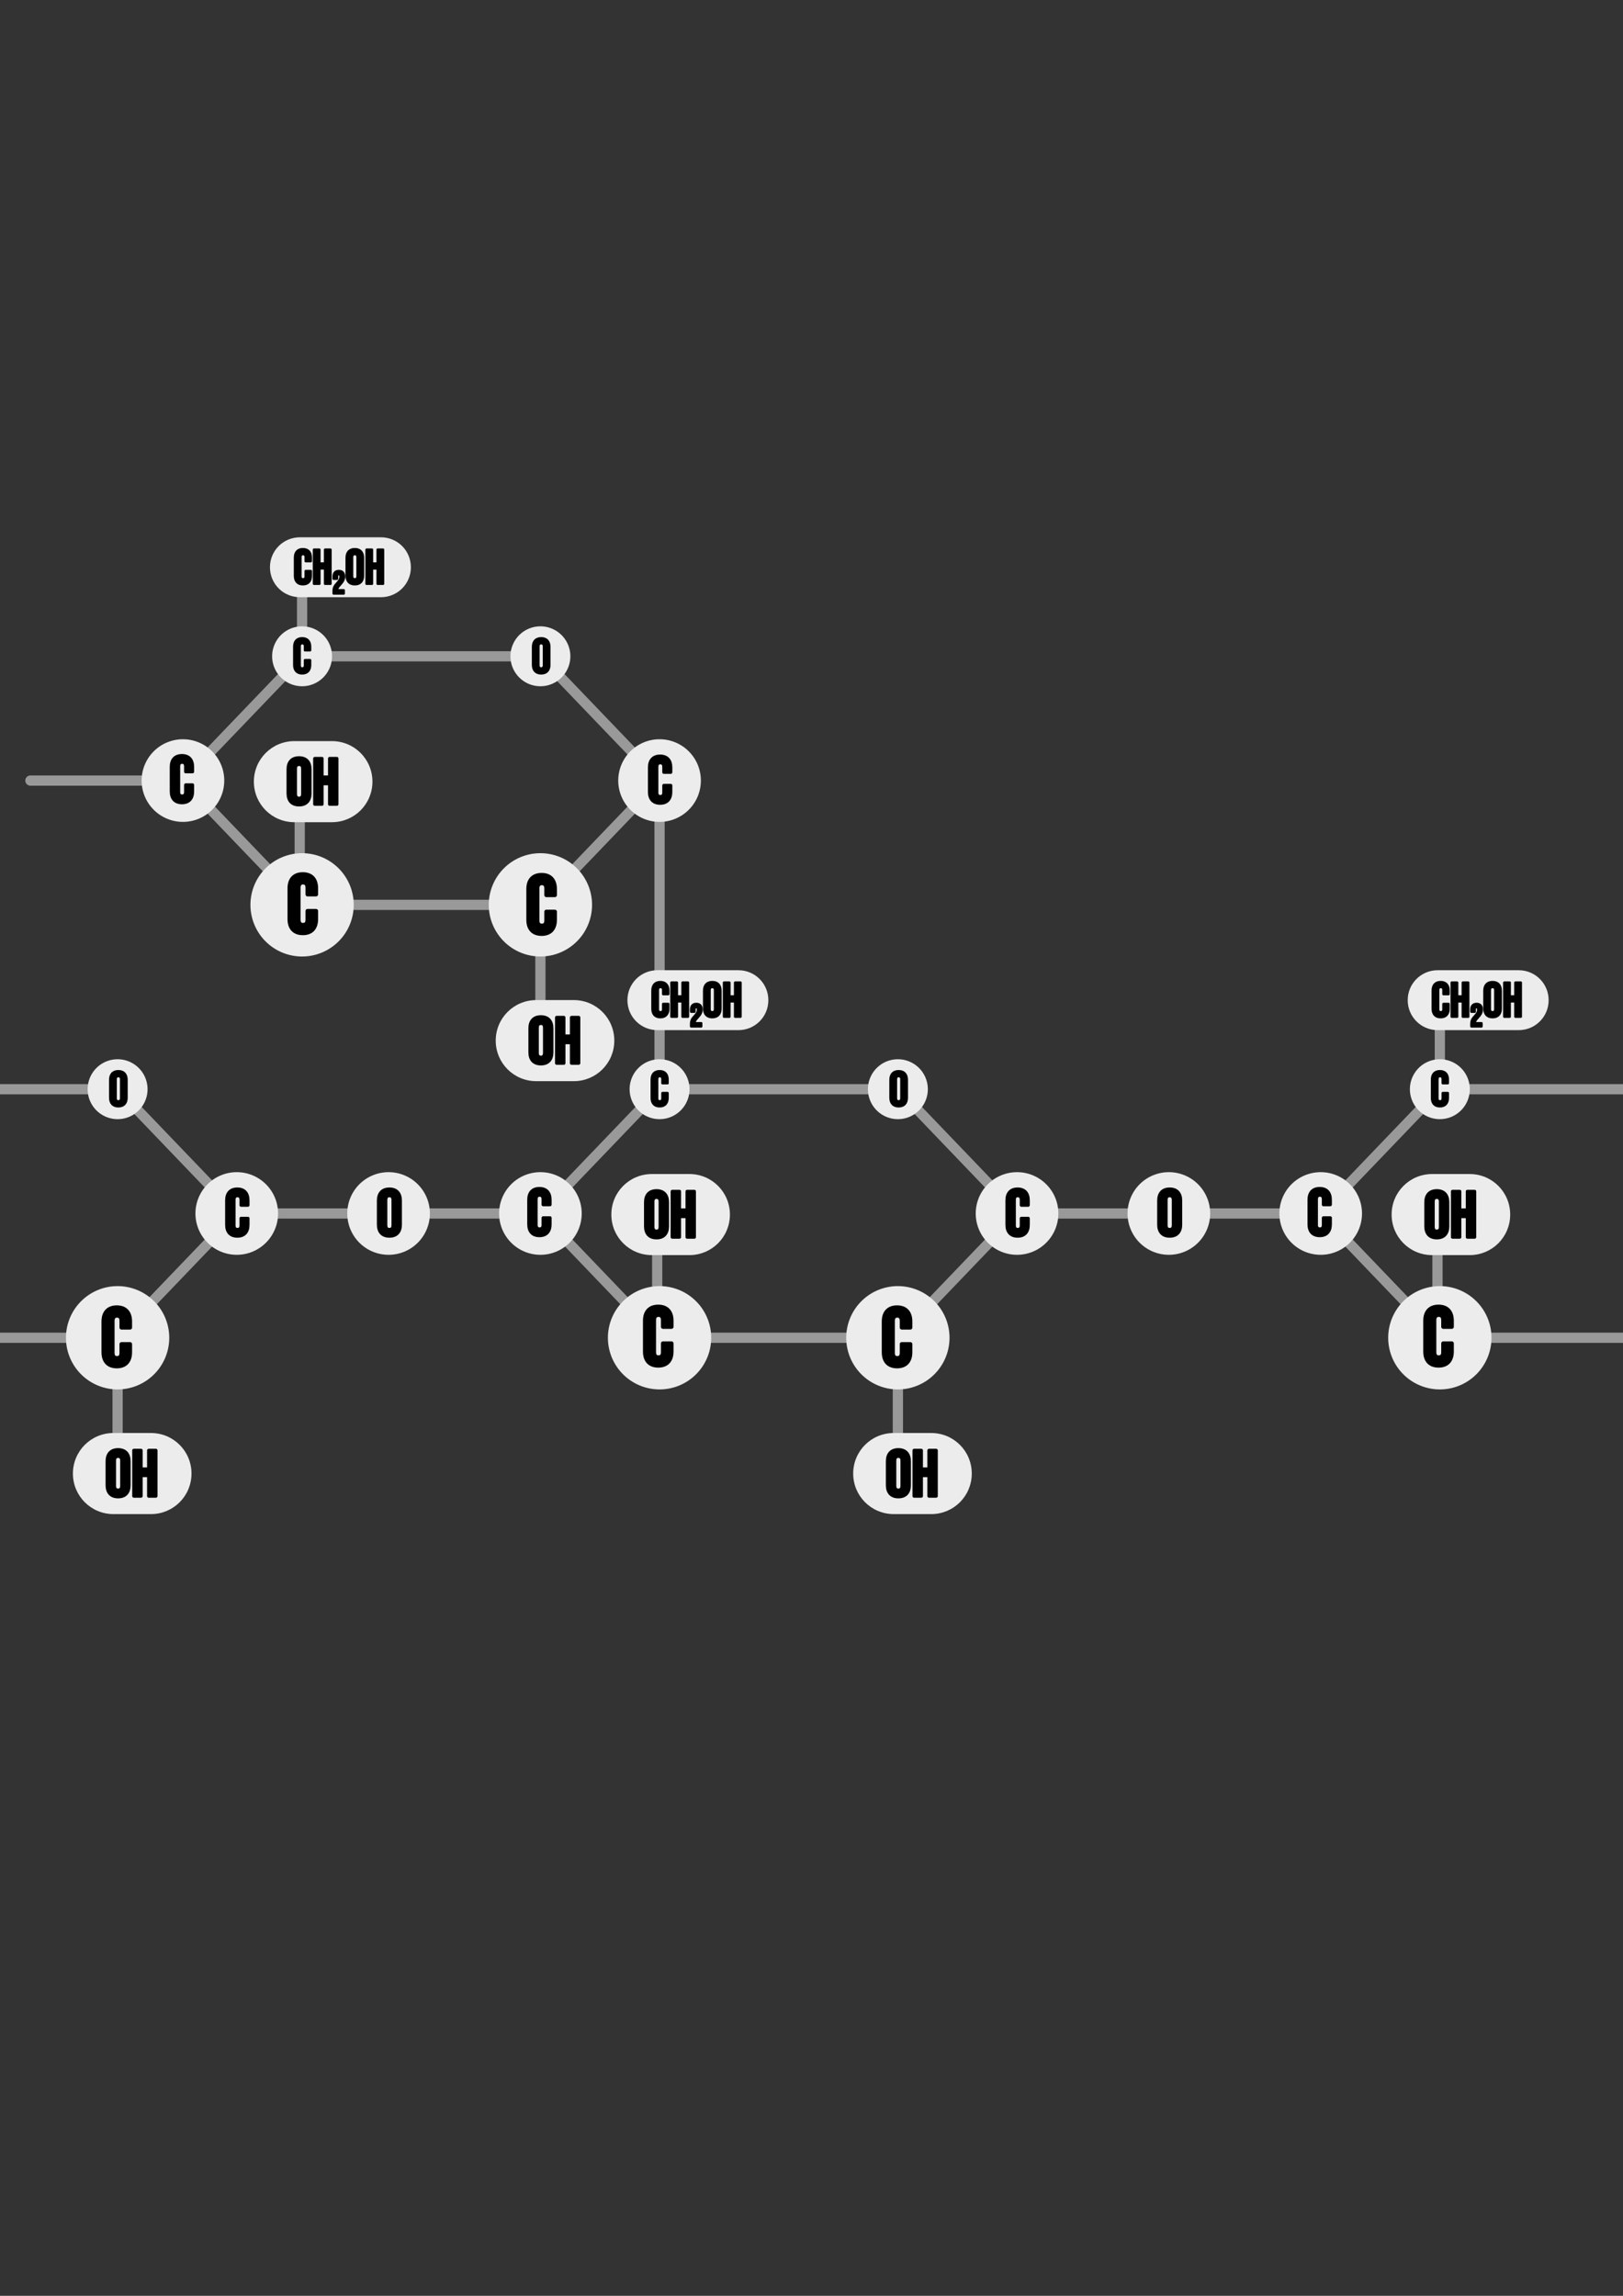 <?xml version="1.0" encoding="UTF-8" standalone="no"?>
<!-- Created with Inkscape (http://www.inkscape.org/) -->

<svg
   xmlns:dc="http://purl.org/dc/elements/1.1/"
   xmlns:cc="http://creativecommons.org/ns#"
   xmlns:rdf="http://www.w3.org/1999/02/22-rdf-syntax-ns#"
   xmlns:svg="http://www.w3.org/2000/svg"
   xmlns="http://www.w3.org/2000/svg"
   xmlns:sodipodi="http://sodipodi.sourceforge.net/DTD/sodipodi-0.dtd"
   xmlns:inkscape="http://www.inkscape.org/namespaces/inkscape"
   width="210mm"
   height="297mm"
   viewBox="0 0 210 297"
   version="1.1"
   id="svg2196"
   inkscape:version="0.92.3 (2405546, 2018-03-11)"
   sodipodi:docname="Amylopect.svg">
  <rect x="0" y="0" width="210" height="297" fill="#333333" stroke="none"/>
  <defs
     id="defs2190" />
  <sodipodi:namedview
     id="base"
     pagecolor="#ffffff"
     bordercolor="#666666"
     borderopacity="1.0"
     inkscape:pageopacity="0.0"
     inkscape:pageshadow="2"
     inkscape:zoom="0.98994949"
     inkscape:cx="293.22137"
     inkscape:cy="629.67853"
     inkscape:document-units="mm"
     inkscape:current-layer="layer1"
     showgrid="false"
     inkscape:snap-object-midpoints="true"
     inkscape:object-paths="false"
     inkscape:window-width="1920"
     inkscape:window-height="1017"
     inkscape:window-x="-8"
     inkscape:window-y="-8"
     inkscape:window-maximized="1" />
  <g
     inkscape:label="Layer 1"
     inkscape:groupmode="layer"
     id="layer1">
    <path
       style="fill:none;stroke:#999999;stroke-width:1.323;stroke-linecap:round;stroke-linejoin:miter;stroke-miterlimit:4;stroke-dasharray:none;stroke-opacity:1"
       d="M 3.934,100.979 H 23.669"
       id="path3754"
       inkscape:connector-curvature="0" />
    <path
       style="fill:none;stroke:#999999;stroke-width:1.323;stroke-linecap:butt;stroke-linejoin:miter;stroke-miterlimit:4;stroke-dasharray:none;stroke-opacity:1"
       d="M 85.341,129.4 V 100.979"
       id="path3752"
       inkscape:connector-curvature="0" />
    <path
       inkscape:connector-curvature="0"
       id="path3656"
       d="m -50.773,156.984 h 19.735"
       style="fill:none;stroke:#999999;stroke-width:1.323;stroke-linecap:round;stroke-linejoin:miter;stroke-miterlimit:4;stroke-dasharray:none;stroke-opacity:1" />
    <path
       inkscape:connector-curvature="0"
       id="path1440-56"
       d="M 15.216,190.533 V 173.062"
       style="fill:none;stroke:#999999;stroke-width:1.323;stroke-linecap:butt;stroke-linejoin:miter;stroke-miterlimit:4;stroke-dasharray:none;stroke-opacity:1" />
    <path
       style="fill:none;stroke:#999999;stroke-width:1.323;stroke-linecap:butt;stroke-linejoin:miter;stroke-miterlimit:4;stroke-dasharray:none;stroke-opacity:1"
       d="M -15.927,172.881 V 155.411"
       id="path1436-4"
       inkscape:connector-curvature="0" />
    <path
       style="fill:none;stroke:#999999;stroke-width:1.323;stroke-linecap:round;stroke-linejoin:miter;stroke-miterlimit:4;stroke-dasharray:none;stroke-opacity:1"
       d="M 30.634,156.984 H 69.923"
       id="path1432-2"
       inkscape:connector-curvature="0" />
    <path
       style="opacity:1;fill:none;fill-opacity:1;fill-rule:nonzero;stroke:#999999;stroke-width:1.323;stroke-linecap:round;stroke-linejoin:round;stroke-miterlimit:4;stroke-dasharray:none;stroke-opacity:1"
       inkscape:transform-center-x="-1.2068245e-006"
       inkscape:transform-center-y="-9.2373936e-006"
       d="M 30.634,156.984 15.216,173.062 H -15.62 L -31.038,156.984 -15.62,140.906 H 15.216 Z"
       id="path1391-6"
       inkscape:connector-curvature="0" />
    <path
       style="opacity:1;fill:#ececec;fill-opacity:1;fill-rule:nonzero;stroke:none;stroke-width:1.323;stroke-linecap:round;stroke-linejoin:miter;stroke-miterlimit:4;stroke-dasharray:none;stroke-opacity:1"
       d="m -8.938,173.062 a 6.682,6.682 0 0 1 -6.682,6.682 6.682,6.682 0 0 1 -6.682,-6.682 6.682,6.682 0 0 1 6.682,-6.682 6.682,6.682 0 0 1 6.682,6.682 z"
       id="path1368-9" />
    <path
       style="opacity:1;fill:#ececec;fill-opacity:1;fill-rule:nonzero;stroke:none;stroke-width:1.323;stroke-linecap:round;stroke-linejoin:miter;stroke-miterlimit:4;stroke-dasharray:none;stroke-opacity:1"
       d="m 21.898,173.062 a 6.682,6.682 0 0 1 -6.682,6.682 6.682,6.682 0 0 1 -6.682,-6.682 6.682,6.682 0 0 1 6.682,-6.682 6.682,6.682 0 0 1 6.682,6.682 z"
       id="path1368-7-6" />
    <path
       style="opacity:1;fill:#ececec;fill-opacity:1;fill-rule:nonzero;stroke:none;stroke-width:1.323;stroke-linecap:round;stroke-linejoin:miter;stroke-miterlimit:4;stroke-dasharray:none;stroke-opacity:1"
       d="m -25.692,156.984 a 5.345,5.345 0 0 1 -5.345,5.345 5.345,5.345 0 0 1 -5.345,-5.345 5.345,5.345 0 0 1 5.345,-5.345 5.345,5.345 0 0 1 5.345,5.345 z"
       id="circle1394-4" />
    <path
       style="fill:none;stroke:#999999;stroke-width:1.323;stroke-linecap:butt;stroke-linejoin:miter;stroke-miterlimit:4;stroke-dasharray:none;stroke-opacity:1"
       d="M -15.62,140.906 V 129.4"
       id="path1404-7"
       inkscape:connector-curvature="0" />
    <path
       style="opacity:1;fill:#ececec;fill-opacity:1;fill-rule:nonzero;stroke:none;stroke-width:1.323;stroke-linecap:round;stroke-linejoin:miter;stroke-miterlimit:4;stroke-dasharray:none;stroke-opacity:1"
       d="m -11.745,140.906 a 3.875,3.875 0 0 1 -3.875,3.875 3.875,3.875 0 0 1 -3.875,-3.875 3.875,3.875 0 0 1 3.875,-3.875 3.875,3.875 0 0 1 3.875,3.875 z"
       id="circle1398-3" />
    <path
       style="opacity:1;fill:#ececec;fill-opacity:1;fill-rule:nonzero;stroke:none;stroke-width:1.323;stroke-linecap:round;stroke-linejoin:miter;stroke-miterlimit:4;stroke-dasharray:none;stroke-opacity:1"
       d="m 35.979,156.984 a 5.345,5.345 0 0 1 -5.345,5.345 5.345,5.345 0 0 1 -5.345,-5.345 5.345,5.345 0 0 1 5.345,-5.345 5.345,5.345 0 0 1 5.345,5.345 z"
       id="circle1400-1" />
    <path
       style="opacity:1;fill:#ececec;fill-opacity:1;fill-rule:nonzero;stroke:none;stroke-width:1.323;stroke-linecap:round;stroke-linejoin:miter;stroke-miterlimit:4;stroke-dasharray:none;stroke-opacity:1"
       d="m 19.091,140.906 a 3.875,3.875 0 0 1 -3.875,3.875 3.875,3.875 0 0 1 -3.875,-3.875 3.875,3.875 0 0 1 3.875,-3.875 3.875,3.875 0 0 1 3.875,3.875 z"
       id="circle1402-6" />
    <path
       style="opacity:1;fill:#ececec;fill-opacity:1;fill-rule:nonzero;stroke:none;stroke-width:1.323;stroke-linecap:round;stroke-linejoin:miter;stroke-miterlimit:4;stroke-dasharray:none;stroke-opacity:1"
       d="m 55.624,156.984 a 5.345,5.345 0 0 1 -5.345,5.345 5.345,5.345 0 0 1 -5.345,-5.345 5.345,5.345 0 0 1 5.345,-5.345 5.345,5.345 0 0 1 5.345,5.345 z"
       id="circle1434-2" />
    <g
       aria-label="C"
       style="font-style:normal;font-variant:normal;font-weight:normal;font-stretch:normal;font-size:10.583px;line-height:1.25;font-family:'Bebas Neue';-inkscape-font-specification:'Bebas Neue';letter-spacing:0px;word-spacing:0px;fill:#000000;fill-opacity:1;stroke:#000000;stroke-width:0.529;stroke-linejoin:round;stroke-miterlimit:4;stroke-dasharray:none;stroke-opacity:1"
       id="text3099">
      <path
         d="m -15.79,176.66 c 1.122,0 1.714,-0.677 1.714,-1.82 v -1.048 h -1.101 v 1.132 c 0,0.487 -0.233,0.677 -0.582,0.677 -0.349,0 -0.582,-0.191 -0.582,-0.677 v -4.138 c 0,-0.487 0.233,-0.688 0.582,-0.688 0.349,0 0.582,0.201 0.582,0.688 v 0.857 h 1.101 v -0.783 c 0,-1.143 -0.593,-1.82 -1.714,-1.82 -1.122,0 -1.714,0.677 -1.714,1.82 v 3.979 c 0,1.143 0.593,1.82 1.714,1.82 z"
         style="stroke:#000000;stroke-width:0.529;stroke-linejoin:round;stroke-miterlimit:4;stroke-dasharray:none;stroke-opacity:1"
         id="path3980" />
    </g>
    <g
       aria-label="C"
       style="font-style:normal;font-variant:normal;font-weight:normal;font-stretch:normal;font-size:10.583px;line-height:1.25;font-family:'Bebas Neue';-inkscape-font-specification:'Bebas Neue';letter-spacing:0px;word-spacing:0px;fill:#000000;fill-opacity:1;stroke:#000000;stroke-width:0.529;stroke-linejoin:round;stroke-miterlimit:4;stroke-dasharray:none;stroke-opacity:1"
       id="text3103">
      <path
         d="m 15.11,176.754 c 1.122,0 1.714,-0.677 1.714,-1.82 v -1.048 h -1.101 v 1.132 c 0,0.487 -0.233,0.677 -0.582,0.677 -0.349,0 -0.582,-0.191 -0.582,-0.677 v -4.138 c 0,-0.487 0.233,-0.688 0.582,-0.688 0.349,0 0.582,0.201 0.582,0.688 v 0.857 h 1.101 v -0.783 c 0,-1.143 -0.593,-1.82 -1.714,-1.82 -1.122,0 -1.714,0.677 -1.714,1.82 v 3.979 c 0,1.143 0.593,1.82 1.714,1.82 z"
         style="stroke:#000000;stroke-width:0.529;stroke-linejoin:round;stroke-miterlimit:4;stroke-dasharray:none;stroke-opacity:1"
         id="path3983" />
    </g>
    <g
       aria-label="C"
       style="font-style:normal;font-variant:normal;font-weight:normal;font-stretch:normal;font-size:8.439px;line-height:1.25;font-family:'Bebas Neue';-inkscape-font-specification:'Bebas Neue';letter-spacing:0px;word-spacing:0px;fill:#000000;fill-opacity:1;stroke:#000000;stroke-width:0.422;stroke-linejoin:round;stroke-miterlimit:4;stroke-dasharray:none;stroke-opacity:1"
       id="text3107">
      <path
         d="m 30.707,159.907 c 0.895,0 1.367,-0.54 1.367,-1.452 v -0.836 h -0.878 v 0.903 c 0,0.388 -0.186,0.54 -0.464,0.54 -0.279,0 -0.464,-0.152 -0.464,-0.54 v -3.3 c 0,-0.388 0.186,-0.549 0.464,-0.549 0.279,0 0.464,0.16 0.464,0.549 v 0.684 h 0.878 v -0.625 c 0,-0.911 -0.473,-1.452 -1.367,-1.452 -0.895,0 -1.367,0.54 -1.367,1.452 v 3.173 c 0,0.911 0.473,1.452 1.367,1.452 z"
         style="stroke:#000000;stroke-width:0.422;stroke-linejoin:round;stroke-miterlimit:4;stroke-dasharray:none;stroke-opacity:1"
         id="path3986" />
    </g>
    <g
       aria-label="C"
       style="font-style:normal;font-variant:normal;font-weight:normal;font-stretch:normal;font-size:8.439px;line-height:1.25;font-family:'Bebas Neue';-inkscape-font-specification:'Bebas Neue';letter-spacing:0px;word-spacing:0px;fill:#000000;fill-opacity:1;stroke:#000000;stroke-width:0.422;stroke-linejoin:round;stroke-miterlimit:4;stroke-dasharray:none;stroke-opacity:1"
       id="text3111">
      <path
         d="m -31.166,159.84 c 0.895,0 1.367,-0.54 1.367,-1.452 v -0.836 h -0.878 v 0.903 c 0,0.388 -0.186,0.54 -0.464,0.54 -0.279,0 -0.464,-0.152 -0.464,-0.54 v -3.3 c 0,-0.388 0.186,-0.549 0.464,-0.549 0.279,0 0.464,0.16 0.464,0.549 v 0.684 h 0.878 v -0.625 c 0,-0.911 -0.473,-1.452 -1.367,-1.452 -0.895,0 -1.367,0.54 -1.367,1.452 v 3.173 c 0,0.911 0.473,1.452 1.367,1.452 z"
         style="stroke:#000000;stroke-width:0.422;stroke-linejoin:round;stroke-miterlimit:4;stroke-dasharray:none;stroke-opacity:1"
         id="path3989" />
    </g>
    <g
       aria-label="C"
       style="font-style:normal;font-variant:normal;font-weight:normal;font-stretch:normal;font-size:6.296px;line-height:1.25;font-family:'Bebas Neue';-inkscape-font-specification:'Bebas Neue';letter-spacing:0px;word-spacing:0px;fill:#000000;fill-opacity:1;stroke:#000000;stroke-width:0.315;stroke-linejoin:round;stroke-miterlimit:4;stroke-dasharray:none;stroke-opacity:1"
       id="text3115">
      <path
         d="m -15.609,143.114 c 0.667,0 1.02,-0.403 1.02,-1.083 v -0.623 h -0.655 v 0.674 c 0,0.29 -0.139,0.403 -0.346,0.403 -0.208,0 -0.346,-0.113 -0.346,-0.403 v -2.462 c 0,-0.29 0.139,-0.409 0.346,-0.409 0.208,0 0.346,0.12 0.346,0.409 v 0.51 h 0.655 v -0.466 c 0,-0.68 -0.353,-1.083 -1.02,-1.083 -0.667,0 -1.02,0.403 -1.02,1.083 v 2.367 c 0,0.68 0.353,1.083 1.02,1.083 z"
         style="stroke:#000000;stroke-width:0.315;stroke-linejoin:round;stroke-miterlimit:4;stroke-dasharray:none;stroke-opacity:1"
         id="path3992" />
    </g>
    <path
       style="opacity:1;fill:#ececec;fill-opacity:1;fill-rule:nonzero;stroke:none;stroke-width:0.565;stroke-linecap:round;stroke-linejoin:round;stroke-miterlimit:4;stroke-dasharray:none;stroke-opacity:1"
       d="m -16.615,151.88 h 4.854 c 2.905,0 5.244,2.339 5.244,5.244 v 8.4e-4 c 0,2.905 -2.339,5.244 -5.244,5.244 h -4.854 c -2.905,0 -5.244,-2.339 -5.244,-5.244 v -8.4e-4 c 0,-2.905 2.339,-5.244 5.244,-5.244 z"
       id="rect3125" />
    <g
       aria-label="OH"
       style="font-style:normal;font-variant:normal;font-weight:normal;font-stretch:normal;font-size:8.439px;line-height:1.25;font-family:'Bebas Neue';-inkscape-font-specification:'Bebas Neue';letter-spacing:0px;word-spacing:0px;fill:#000000;fill-opacity:1;stroke:#000000;stroke-width:0.422;stroke-linejoin:round;stroke-miterlimit:4;stroke-dasharray:none;stroke-opacity:1"
       id="text3131">
      <path
         d="m -16.013,160.124 c 0.911,0 1.409,-0.54 1.409,-1.485 v -3.106 c 0,-0.945 -0.498,-1.485 -1.409,-1.485 -0.911,0 -1.409,0.54 -1.409,1.485 v 3.106 c 0,0.945 0.498,1.485 1.409,1.485 z m 0,-0.844 c -0.295,0 -0.481,-0.16 -0.481,-0.582 v -3.224 c 0,-0.422 0.186,-0.582 0.481,-0.582 0.295,0 0.481,0.16 0.481,0.582 v 3.224 c 0,0.422 -0.186,0.582 -0.481,0.582 z"
         style="stroke:#000000;stroke-width:0.422;stroke-linejoin:round;stroke-miterlimit:4;stroke-dasharray:none;stroke-opacity:1"
         id="path3996" />
      <path
         d="m -13.976,160.039 h 0.928 v -2.658 h 0.996 v 2.658 h 0.928 v -5.908 h -0.928 v 2.405 h -0.996 v -2.405 h -0.928 z"
         style="stroke:#000000;stroke-width:0.422;stroke-linejoin:round;stroke-miterlimit:4;stroke-dasharray:none;stroke-opacity:1"
         id="path3998" />
    </g>
    <path
       style="opacity:1;fill:#ececec;fill-opacity:1;fill-rule:nonzero;stroke:none;stroke-width:0.565;stroke-linecap:round;stroke-linejoin:round;stroke-miterlimit:4;stroke-dasharray:none;stroke-opacity:1"
       d="m 14.679,185.383 h 4.854 c 2.905,0 5.244,2.339 5.244,5.244 v 8.4e-4 c 0,2.905 -2.339,5.244 -5.244,5.244 h -4.854 c -2.905,0 -5.244,-2.339 -5.244,-5.244 v -8.4e-4 c 0,-2.905 2.339,-5.244 5.244,-5.244 z"
       id="rect3133" />
    <g
       aria-label="OH"
       style="font-style:normal;font-variant:normal;font-weight:normal;font-stretch:normal;font-size:8.439px;line-height:1.25;font-family:'Bebas Neue';-inkscape-font-specification:'Bebas Neue';letter-spacing:0px;word-spacing:0px;fill:#000000;fill-opacity:1;stroke:#000000;stroke-width:0.422;stroke-linejoin:round;stroke-miterlimit:4;stroke-dasharray:none;stroke-opacity:1"
       id="text3137">
      <path
         d="m 15.281,193.626 c 0.911,0 1.409,-0.54 1.409,-1.485 v -3.106 c 0,-0.945 -0.498,-1.485 -1.409,-1.485 -0.911,0 -1.409,0.54 -1.409,1.485 v 3.106 c 0,0.945 0.498,1.485 1.409,1.485 z m 0,-0.844 c -0.295,0 -0.481,-0.16 -0.481,-0.582 v -3.224 c 0,-0.422 0.186,-0.582 0.481,-0.582 0.295,0 0.481,0.16 0.481,0.582 v 3.224 c 0,0.422 -0.186,0.582 -0.481,0.582 z"
         style="stroke:#000000;stroke-width:0.422;stroke-linejoin:round;stroke-miterlimit:4;stroke-dasharray:none;stroke-opacity:1"
         id="path4002" />
      <path
         d="m 17.318,193.542 h 0.928 v -2.658 h 0.996 v 2.658 h 0.928 v -5.908 h -0.928 v 2.405 H 18.246 v -2.405 h -0.928 z"
         style="stroke:#000000;stroke-width:0.422;stroke-linejoin:round;stroke-miterlimit:4;stroke-dasharray:none;stroke-opacity:1"
         id="path4004" />
    </g>
    <g
       aria-label="O"
       style="font-style:normal;font-variant:normal;font-weight:normal;font-stretch:normal;font-size:6.296px;line-height:1.25;font-family:'Bebas Neue';-inkscape-font-specification:'Bebas Neue';letter-spacing:0px;word-spacing:0px;fill:#000000;fill-opacity:1;stroke:#000000;stroke-width:0.315;stroke-linejoin:round;stroke-miterlimit:4;stroke-dasharray:none;stroke-opacity:1"
       id="text3141">
      <path
         d="m 15.316,143.114 c 0.68,0 1.051,-0.403 1.051,-1.108 v -2.317 c 0,-0.705 -0.371,-1.108 -1.051,-1.108 -0.68,0 -1.051,0.403 -1.051,1.108 v 2.317 c 0,0.705 0.371,1.108 1.051,1.108 z m 0,-0.63 c -0.22,0 -0.359,-0.12 -0.359,-0.434 v -2.405 c 0,-0.315 0.139,-0.434 0.359,-0.434 0.22,0 0.359,0.12 0.359,0.434 v 2.405 c 0,0.315 -0.139,0.434 -0.359,0.434 z"
         style="stroke:#000000;stroke-width:0.315;stroke-linejoin:round;stroke-miterlimit:4;stroke-dasharray:none;stroke-opacity:1"
         id="path4007" />
    </g>
    <path
       style="opacity:1;fill:#ececec;fill-opacity:1;fill-rule:nonzero;stroke:none;stroke-width:0.529;stroke-linecap:round;stroke-linejoin:round;stroke-miterlimit:4;stroke-dasharray:none;stroke-opacity:1"
       d="m -15.902,125.514 h 10.484 c 2.147,0 3.875,1.728 3.875,3.875 0,2.147 -1.728,3.875 -3.875,3.875 H -15.902 c -2.147,0 -3.875,-1.728 -3.875,-3.875 0,-2.147 1.728,-3.875 3.875,-3.875 z"
       id="rect3146" />
    <g
       aria-label="CH2oh"
       style="font-style:normal;font-variant:normal;font-weight:normal;font-stretch:normal;font-size:6.296px;line-height:1.25;font-family:'Bebas Neue';-inkscape-font-specification:'Bebas Neue';letter-spacing:0px;word-spacing:0px;fill:#000000;fill-opacity:1;stroke:#000000;stroke-width:0.315;stroke-linejoin:round;stroke-miterlimit:4;stroke-dasharray:none;stroke-opacity:1"
       id="text3150">
      <path
         d="m -15.514,131.586 c 0.667,0 1.02,-0.403 1.02,-1.083 v -0.623 h -0.655 v 0.674 c 0,0.29 -0.139,0.403 -0.346,0.403 -0.208,0 -0.346,-0.113 -0.346,-0.403 v -2.462 c 0,-0.29 0.139,-0.409 0.346,-0.409 0.208,0 0.346,0.12 0.346,0.409 v 0.51 h 0.655 v -0.466 c 0,-0.68 -0.353,-1.083 -1.02,-1.083 -0.667,0 -1.02,0.403 -1.02,1.083 v 2.367 c 0,0.68 0.353,1.083 1.02,1.083 z"
         style="stroke:#000000;stroke-width:0.315;stroke-linejoin:round;stroke-miterlimit:4;stroke-dasharray:none;stroke-opacity:1"
         id="path4011" />
      <path
         d="m -14.08,131.523 h 0.693 v -1.983 h 0.743 v 1.983 h 0.693 v -4.407 h -0.693 v 1.794 h -0.743 v -1.794 h -0.693 z"
         style="stroke:#000000;stroke-width:0.315;stroke-linejoin:round;stroke-miterlimit:4;stroke-dasharray:none;stroke-opacity:1"
         id="path4013" />
      <path
         d="m -11.535,132.782 h 1.301 v -0.409 h -0.855 v -0.061 c 0,-0.201 0.07,-0.344 0.34,-0.63 0.417,-0.442 0.557,-0.745 0.557,-1.084 0,-0.458 -0.229,-0.72 -0.671,-0.72 -0.442,0 -0.671,0.262 -0.671,0.72 v 0.278 h 0.426 v -0.307 c 0,-0.205 0.09,-0.282 0.233,-0.282 0.143,0 0.233,0.07 0.233,0.327 0,0.266 -0.098,0.483 -0.442,0.847 -0.336,0.352 -0.45,0.602 -0.45,1.011 z"
         style="font-size:4.092px;baseline-shift:sub;stroke-width:0.315"
         id="path4015" />
      <path
         d="m -8.797,131.586 c 0.68,0 1.051,-0.403 1.051,-1.108 v -2.317 c 0,-0.705 -0.371,-1.108 -1.051,-1.108 -0.68,0 -1.051,0.403 -1.051,1.108 v 2.317 c 0,0.705 0.371,1.108 1.051,1.108 z m 0,-0.63 c -0.22,0 -0.359,-0.12 -0.359,-0.434 v -2.405 c 0,-0.315 0.139,-0.434 0.359,-0.434 0.22,0 0.359,0.12 0.359,0.434 v 2.405 c 0,0.315 -0.139,0.434 -0.359,0.434 z"
         style="stroke:#000000;stroke-width:0.315;stroke-linejoin:round;stroke-miterlimit:4;stroke-dasharray:none;stroke-opacity:1"
         id="path4017" />
      <path
         d="m -7.277,131.523 h 0.693 v -1.983 h 0.743 v 1.983 h 0.693 v -4.407 h -0.693 v 1.794 h -0.743 v -1.794 h -0.693 z"
         style="stroke:#000000;stroke-width:0.315;stroke-linejoin:round;stroke-miterlimit:4;stroke-dasharray:none;stroke-opacity:1"
         id="path4019" />
    </g>
    <g
       aria-label="O"
       style="font-style:normal;font-variant:normal;font-weight:normal;font-stretch:normal;font-size:8.439px;line-height:1.25;font-family:'Bebas Neue';-inkscape-font-specification:'Bebas Neue';letter-spacing:0px;word-spacing:0px;fill:#000000;fill-opacity:1;stroke:#000000;stroke-width:0.422;stroke-linejoin:round;stroke-miterlimit:4;stroke-dasharray:none;stroke-opacity:1"
       id="text3156">
      <path
         d="m 50.385,159.907 c 0.911,0 1.409,-0.54 1.409,-1.485 v -3.106 c 0,-0.945 -0.498,-1.485 -1.409,-1.485 -0.911,0 -1.409,0.54 -1.409,1.485 v 3.106 c 0,0.945 0.498,1.485 1.409,1.485 z m 0,-0.844 c -0.295,0 -0.481,-0.16 -0.481,-0.582 v -3.224 c 0,-0.422 0.186,-0.582 0.481,-0.582 0.295,0 0.481,0.16 0.481,0.582 v 3.224 c 0,0.422 -0.186,0.582 -0.481,0.582 z"
         style="stroke:#000000;stroke-width:0.422;stroke-linejoin:round;stroke-miterlimit:4;stroke-dasharray:none;stroke-opacity:1"
         id="path4022" />
    </g>
    <path
       style="fill:none;stroke:#999999;stroke-width:1.323;stroke-linecap:butt;stroke-linejoin:miter;stroke-miterlimit:4;stroke-dasharray:none;stroke-opacity:1"
       d="M 116.176,190.533 V 173.062"
       id="path3512"
       inkscape:connector-curvature="0" />
    <path
       inkscape:connector-curvature="0"
       id="path3514"
       d="M 85.034,172.881 V 155.411"
       style="fill:none;stroke:#999999;stroke-width:1.323;stroke-linecap:butt;stroke-linejoin:miter;stroke-miterlimit:4;stroke-dasharray:none;stroke-opacity:1" />
    <path
       inkscape:connector-curvature="0"
       id="path3516"
       d="m 131.594,156.984 h 39.289"
       style="fill:none;stroke:#999999;stroke-width:1.323;stroke-linecap:round;stroke-linejoin:miter;stroke-miterlimit:4;stroke-dasharray:none;stroke-opacity:1" />
    <path
       inkscape:connector-curvature="0"
       id="path3518"
       d="m 131.594,156.984 -15.418,16.078 H 85.341 l -15.418,-16.078 15.418,-16.078 h 30.836 z"
       inkscape:transform-center-y="-9.2373936e-006"
       inkscape:transform-center-x="-1.2068245e-006"
       style="opacity:1;fill:none;fill-opacity:1;fill-rule:nonzero;stroke:#999999;stroke-width:1.323;stroke-linecap:round;stroke-linejoin:round;stroke-miterlimit:4;stroke-dasharray:none;stroke-opacity:1" />
    <path
       style="opacity:1;fill:#ececec;fill-opacity:1;fill-rule:nonzero;stroke:none;stroke-width:1.323;stroke-linecap:round;stroke-linejoin:miter;stroke-miterlimit:4;stroke-dasharray:none;stroke-opacity:1"
       d="m 92.022,173.062 a 6.682,6.682 0 0 1 -6.682,6.682 6.682,6.682 0 0 1 -6.682,-6.682 6.682,6.682 0 0 1 6.682,-6.682 6.682,6.682 0 0 1 6.682,6.682 z"
       id="circle3520" />
    <path
       style="opacity:1;fill:#ececec;fill-opacity:1;fill-rule:nonzero;stroke:none;stroke-width:1.323;stroke-linecap:round;stroke-linejoin:miter;stroke-miterlimit:4;stroke-dasharray:none;stroke-opacity:1"
       d="m 122.858,173.062 a 6.682,6.682 0 0 1 -6.682,6.682 6.682,6.682 0 0 1 -6.682,-6.682 6.682,6.682 0 0 1 6.682,-6.682 6.682,6.682 0 0 1 6.682,6.682 z"
       id="circle3522" />
    <path
       style="opacity:1;fill:#ececec;fill-opacity:1;fill-rule:nonzero;stroke:none;stroke-width:1.323;stroke-linecap:round;stroke-linejoin:miter;stroke-miterlimit:4;stroke-dasharray:none;stroke-opacity:1"
       d="m 75.268,156.984 a 5.345,5.345 0 0 1 -5.345,5.345 5.345,5.345 0 0 1 -5.345,-5.345 5.345,5.345 0 0 1 5.345,-5.345 5.345,5.345 0 0 1 5.345,5.345 z"
       id="circle3524" />
    <path
       inkscape:connector-curvature="0"
       id="path3526"
       d="M 85.341,140.906 V 129.4"
       style="fill:none;stroke:#999999;stroke-width:1.323;stroke-linecap:butt;stroke-linejoin:miter;stroke-miterlimit:4;stroke-dasharray:none;stroke-opacity:1" />
    <path
       style="opacity:1;fill:#ececec;fill-opacity:1;fill-rule:nonzero;stroke:none;stroke-width:1.323;stroke-linecap:round;stroke-linejoin:miter;stroke-miterlimit:4;stroke-dasharray:none;stroke-opacity:1"
       d="m 89.216,140.906 a 3.875,3.875 0 0 1 -3.875,3.875 3.875,3.875 0 0 1 -3.875,-3.875 3.875,3.875 0 0 1 3.875,-3.875 3.875,3.875 0 0 1 3.875,3.875 z"
       id="circle3528" />
    <path
       style="opacity:1;fill:#ececec;fill-opacity:1;fill-rule:nonzero;stroke:none;stroke-width:1.323;stroke-linecap:round;stroke-linejoin:miter;stroke-miterlimit:4;stroke-dasharray:none;stroke-opacity:1"
       d="m 136.94,156.984 a 5.345,5.345 0 0 1 -5.345,5.345 5.345,5.345 0 0 1 -5.345,-5.345 5.345,5.345 0 0 1 5.345,-5.345 5.345,5.345 0 0 1 5.345,5.345 z"
       id="circle3530" />
    <path
       style="opacity:1;fill:#ececec;fill-opacity:1;fill-rule:nonzero;stroke:none;stroke-width:1.323;stroke-linecap:round;stroke-linejoin:miter;stroke-miterlimit:4;stroke-dasharray:none;stroke-opacity:1"
       d="m 120.052,140.906 a 3.875,3.875 0 0 1 -3.875,3.875 3.875,3.875 0 0 1 -3.875,-3.875 3.875,3.875 0 0 1 3.875,-3.875 3.875,3.875 0 0 1 3.875,3.875 z"
       id="circle3532" />
    <path
       style="opacity:1;fill:#ececec;fill-opacity:1;fill-rule:nonzero;stroke:none;stroke-width:1.323;stroke-linecap:round;stroke-linejoin:miter;stroke-miterlimit:4;stroke-dasharray:none;stroke-opacity:1"
       d="m 156.584,156.984 a 5.345,5.345 0 0 1 -5.345,5.345 5.345,5.345 0 0 1 -5.345,-5.345 5.345,5.345 0 0 1 5.345,-5.345 5.345,5.345 0 0 1 5.345,5.345 z"
       id="circle3534" />
    <g
       aria-label="C"
       style="font-style:normal;font-variant:normal;font-weight:normal;font-stretch:normal;font-size:10.583px;line-height:1.25;font-family:'Bebas Neue';-inkscape-font-specification:'Bebas Neue';letter-spacing:0px;word-spacing:0px;fill:#000000;fill-opacity:1;stroke:#000000;stroke-width:0.529;stroke-linejoin:round;stroke-miterlimit:4;stroke-dasharray:none;stroke-opacity:1"
       id="text3538">
      <path
         d="m 85.171,176.66 c 1.122,0 1.714,-0.677 1.714,-1.82 v -1.048 h -1.101 v 1.132 c 0,0.487 -0.233,0.677 -0.582,0.677 -0.349,0 -0.582,-0.191 -0.582,-0.677 v -4.138 c 0,-0.487 0.233,-0.688 0.582,-0.688 0.349,0 0.582,0.201 0.582,0.688 v 0.857 h 1.101 v -0.783 c 0,-1.143 -0.593,-1.82 -1.714,-1.82 -1.122,0 -1.714,0.677 -1.714,1.82 v 3.979 c 0,1.143 0.593,1.82 1.714,1.82 z"
         style="stroke:#000000;stroke-width:0.529;stroke-linejoin:round;stroke-miterlimit:4;stroke-dasharray:none;stroke-opacity:1"
         id="path4032" />
    </g>
    <g
       aria-label="C"
       style="font-style:normal;font-variant:normal;font-weight:normal;font-stretch:normal;font-size:10.583px;line-height:1.25;font-family:'Bebas Neue';-inkscape-font-specification:'Bebas Neue';letter-spacing:0px;word-spacing:0px;fill:#000000;fill-opacity:1;stroke:#000000;stroke-width:0.529;stroke-linejoin:round;stroke-miterlimit:4;stroke-dasharray:none;stroke-opacity:1"
       id="text3542">
      <path
         d="m 116.07,176.754 c 1.122,0 1.714,-0.677 1.714,-1.82 v -1.048 h -1.101 v 1.132 c 0,0.487 -0.233,0.677 -0.582,0.677 -0.349,0 -0.582,-0.191 -0.582,-0.677 v -4.138 c 0,-0.487 0.233,-0.688 0.582,-0.688 0.349,0 0.582,0.201 0.582,0.688 v 0.857 h 1.101 v -0.783 c 0,-1.143 -0.593,-1.82 -1.714,-1.82 -1.122,0 -1.714,0.677 -1.714,1.82 v 3.979 c 0,1.143 0.593,1.82 1.714,1.82 z"
         style="stroke:#000000;stroke-width:0.529;stroke-linejoin:round;stroke-miterlimit:4;stroke-dasharray:none;stroke-opacity:1"
         id="path4035" />
    </g>
    <g
       aria-label="C"
       style="font-style:normal;font-variant:normal;font-weight:normal;font-stretch:normal;font-size:8.439px;line-height:1.25;font-family:'Bebas Neue';-inkscape-font-specification:'Bebas Neue';letter-spacing:0px;word-spacing:0px;fill:#000000;fill-opacity:1;stroke:#000000;stroke-width:0.422;stroke-linejoin:round;stroke-miterlimit:4;stroke-dasharray:none;stroke-opacity:1"
       id="text3546">
      <path
         d="m 131.668,159.907 c 0.895,0 1.367,-0.54 1.367,-1.452 v -0.836 h -0.878 v 0.903 c 0,0.388 -0.186,0.54 -0.464,0.54 -0.279,0 -0.464,-0.152 -0.464,-0.54 v -3.3 c 0,-0.388 0.186,-0.549 0.464,-0.549 0.279,0 0.464,0.16 0.464,0.549 v 0.684 h 0.878 v -0.625 c 0,-0.911 -0.473,-1.452 -1.367,-1.452 -0.895,0 -1.367,0.54 -1.367,1.452 v 3.173 c 0,0.911 0.473,1.452 1.367,1.452 z"
         style="stroke:#000000;stroke-width:0.422;stroke-linejoin:round;stroke-miterlimit:4;stroke-dasharray:none;stroke-opacity:1"
         id="path4038" />
    </g>
    <g
       aria-label="C"
       style="font-style:normal;font-variant:normal;font-weight:normal;font-stretch:normal;font-size:8.439px;line-height:1.25;font-family:'Bebas Neue';-inkscape-font-specification:'Bebas Neue';letter-spacing:0px;word-spacing:0px;fill:#000000;fill-opacity:1;stroke:#000000;stroke-width:0.422;stroke-linejoin:round;stroke-miterlimit:4;stroke-dasharray:none;stroke-opacity:1"
       id="text3550">
      <path
         d="m 69.795,159.84 c 0.895,0 1.367,-0.54 1.367,-1.452 v -0.836 h -0.878 v 0.903 c 0,0.388 -0.186,0.54 -0.464,0.54 -0.279,0 -0.464,-0.152 -0.464,-0.54 v -3.3 c 0,-0.388 0.186,-0.549 0.464,-0.549 0.279,0 0.464,0.16 0.464,0.549 v 0.684 h 0.878 v -0.625 c 0,-0.911 -0.473,-1.452 -1.367,-1.452 -0.895,0 -1.367,0.54 -1.367,1.452 v 3.173 c 0,0.911 0.473,1.452 1.367,1.452 z"
         style="stroke:#000000;stroke-width:0.422;stroke-linejoin:round;stroke-miterlimit:4;stroke-dasharray:none;stroke-opacity:1"
         id="path4041" />
    </g>
    <g
       aria-label="C"
       style="font-style:normal;font-variant:normal;font-weight:normal;font-stretch:normal;font-size:6.296px;line-height:1.25;font-family:'Bebas Neue';-inkscape-font-specification:'Bebas Neue';letter-spacing:0px;word-spacing:0px;fill:#000000;fill-opacity:1;stroke:#000000;stroke-width:0.315;stroke-linejoin:round;stroke-miterlimit:4;stroke-dasharray:none;stroke-opacity:1"
       id="text3554">
      <path
         d="m 85.352,143.114 c 0.667,0 1.02,-0.403 1.02,-1.083 v -0.623 h -0.655 v 0.674 c 0,0.29 -0.139,0.403 -0.346,0.403 -0.208,0 -0.346,-0.113 -0.346,-0.403 v -2.462 c 0,-0.29 0.139,-0.409 0.346,-0.409 0.208,0 0.346,0.12 0.346,0.409 v 0.51 h 0.655 v -0.466 c 0,-0.68 -0.353,-1.083 -1.02,-1.083 -0.667,0 -1.02,0.403 -1.02,1.083 v 2.367 c 0,0.68 0.353,1.083 1.02,1.083 z"
         style="stroke:#000000;stroke-width:0.315;stroke-linejoin:round;stroke-miterlimit:4;stroke-dasharray:none;stroke-opacity:1"
         id="path4044" />
    </g>
    <path
       style="opacity:1;fill:#ececec;fill-opacity:1;fill-rule:nonzero;stroke:none;stroke-width:0.565;stroke-linecap:round;stroke-linejoin:round;stroke-miterlimit:4;stroke-dasharray:none;stroke-opacity:1"
       d="m 84.346,151.88 h 4.854 c 2.905,0 5.244,2.339 5.244,5.244 v 8.4e-4 c 0,2.905 -2.339,5.244 -5.244,5.244 h -4.854 c -2.905,0 -5.244,-2.339 -5.244,-5.244 v -8.4e-4 c 0,-2.905 2.339,-5.244 5.244,-5.244 z"
       id="rect3556" />
    <g
       aria-label="OH"
       style="font-style:normal;font-variant:normal;font-weight:normal;font-stretch:normal;font-size:8.439px;line-height:1.25;font-family:'Bebas Neue';-inkscape-font-specification:'Bebas Neue';letter-spacing:0px;word-spacing:0px;fill:#000000;fill-opacity:1;stroke:#000000;stroke-width:0.422;stroke-linejoin:round;stroke-miterlimit:4;stroke-dasharray:none;stroke-opacity:1"
       id="text3560">
      <path
         d="m 84.948,160.124 c 0.911,0 1.409,-0.54 1.409,-1.485 v -3.106 c 0,-0.945 -0.498,-1.485 -1.409,-1.485 -0.911,0 -1.409,0.54 -1.409,1.485 v 3.106 c 0,0.945 0.498,1.485 1.409,1.485 z m 0,-0.844 c -0.295,0 -0.481,-0.16 -0.481,-0.582 v -3.224 c 0,-0.422 0.186,-0.582 0.481,-0.582 0.295,0 0.481,0.16 0.481,0.582 v 3.224 c 0,0.422 -0.186,0.582 -0.481,0.582 z"
         style="stroke:#000000;stroke-width:0.422;stroke-linejoin:round;stroke-miterlimit:4;stroke-dasharray:none;stroke-opacity:1"
         id="path4048" />
      <path
         d="m 86.985,160.039 h 0.928 v -2.658 h 0.996 v 2.658 h 0.928 v -5.908 h -0.928 v 2.405 h -0.996 v -2.405 h -0.928 z"
         style="stroke:#000000;stroke-width:0.422;stroke-linejoin:round;stroke-miterlimit:4;stroke-dasharray:none;stroke-opacity:1"
         id="path4050" />
    </g>
    <path
       style="opacity:1;fill:#ececec;fill-opacity:1;fill-rule:nonzero;stroke:none;stroke-width:0.565;stroke-linecap:round;stroke-linejoin:round;stroke-miterlimit:4;stroke-dasharray:none;stroke-opacity:1"
       d="m 115.639,185.383 h 4.854 c 2.905,0 5.244,2.339 5.244,5.244 v 8.4e-4 c 0,2.905 -2.339,5.244 -5.244,5.244 h -4.854 c -2.905,0 -5.244,-2.339 -5.244,-5.244 v -8.4e-4 c 0,-2.905 2.339,-5.244 5.244,-5.244 z"
       id="rect3562" />
    <g
       aria-label="OH"
       style="font-style:normal;font-variant:normal;font-weight:normal;font-stretch:normal;font-size:8.439px;line-height:1.25;font-family:'Bebas Neue';-inkscape-font-specification:'Bebas Neue';letter-spacing:0px;word-spacing:0px;fill:#000000;fill-opacity:1;stroke:#000000;stroke-width:0.422;stroke-linejoin:round;stroke-miterlimit:4;stroke-dasharray:none;stroke-opacity:1"
       id="text3566">
      <path
         d="m 116.241,193.626 c 0.911,0 1.409,-0.54 1.409,-1.485 v -3.106 c 0,-0.945 -0.498,-1.485 -1.409,-1.485 -0.911,0 -1.409,0.54 -1.409,1.485 v 3.106 c 0,0.945 0.498,1.485 1.409,1.485 z m 0,-0.844 c -0.295,0 -0.481,-0.16 -0.481,-0.582 v -3.224 c 0,-0.422 0.186,-0.582 0.481,-0.582 0.295,0 0.481,0.16 0.481,0.582 v 3.224 c 0,0.422 -0.186,0.582 -0.481,0.582 z"
         style="stroke:#000000;stroke-width:0.422;stroke-linejoin:round;stroke-miterlimit:4;stroke-dasharray:none;stroke-opacity:1"
         id="path4054" />
      <path
         d="m 118.279,193.542 h 0.928 v -2.658 h 0.996 v 2.658 h 0.928 v -5.908 h -0.928 v 2.405 h -0.996 v -2.405 h -0.928 z"
         style="stroke:#000000;stroke-width:0.422;stroke-linejoin:round;stroke-miterlimit:4;stroke-dasharray:none;stroke-opacity:1"
         id="path4056" />
    </g>
    <g
       aria-label="O"
       style="font-style:normal;font-variant:normal;font-weight:normal;font-stretch:normal;font-size:6.296px;line-height:1.25;font-family:'Bebas Neue';-inkscape-font-specification:'Bebas Neue';letter-spacing:0px;word-spacing:0px;fill:#000000;fill-opacity:1;stroke:#000000;stroke-width:0.315;stroke-linejoin:round;stroke-miterlimit:4;stroke-dasharray:none;stroke-opacity:1"
       id="text3570">
      <path
         d="m 116.277,143.114 c 0.68,0 1.051,-0.403 1.051,-1.108 v -2.317 c 0,-0.705 -0.371,-1.108 -1.051,-1.108 -0.68,0 -1.051,0.403 -1.051,1.108 v 2.317 c 0,0.705 0.371,1.108 1.051,1.108 z m 0,-0.63 c -0.22,0 -0.359,-0.12 -0.359,-0.434 v -2.405 c 0,-0.315 0.139,-0.434 0.359,-0.434 0.22,0 0.359,0.12 0.359,0.434 v 2.405 c 0,0.315 -0.139,0.434 -0.359,0.434 z"
         style="stroke:#000000;stroke-width:0.315;stroke-linejoin:round;stroke-miterlimit:4;stroke-dasharray:none;stroke-opacity:1"
         id="path4059" />
    </g>
    <path
       style="opacity:1;fill:#ececec;fill-opacity:1;fill-rule:nonzero;stroke:none;stroke-width:0.529;stroke-linecap:round;stroke-linejoin:round;stroke-miterlimit:4;stroke-dasharray:none;stroke-opacity:1"
       d="m 85.058,125.514 h 10.484 c 2.147,0 3.875,1.728 3.875,3.875 0,2.147 -1.728,3.875 -3.875,3.875 H 85.058 c -2.147,0 -3.875,-1.728 -3.875,-3.875 0,-2.147 1.728,-3.875 3.875,-3.875 z"
       id="rect3572" />
    <g
       aria-label="CH2oh"
       style="font-style:normal;font-variant:normal;font-weight:normal;font-stretch:normal;font-size:6.296px;line-height:1.25;font-family:'Bebas Neue';-inkscape-font-specification:'Bebas Neue';letter-spacing:0px;word-spacing:0px;fill:#000000;fill-opacity:1;stroke:#000000;stroke-width:0.315;stroke-linejoin:round;stroke-miterlimit:4;stroke-dasharray:none;stroke-opacity:1"
       id="text3578">
      <path
         d="m 85.446,131.586 c 0.667,0 1.02,-0.403 1.02,-1.083 v -0.623 h -0.655 v 0.674 c 0,0.29 -0.139,0.403 -0.346,0.403 -0.208,0 -0.346,-0.113 -0.346,-0.403 v -2.462 c 0,-0.29 0.139,-0.409 0.346,-0.409 0.208,0 0.346,0.12 0.346,0.409 v 0.51 H 86.466 v -0.466 c 0,-0.68 -0.353,-1.083 -1.02,-1.083 -0.667,0 -1.02,0.403 -1.02,1.083 v 2.367 c 0,0.68 0.353,1.083 1.02,1.083 z"
         style="stroke:#000000;stroke-width:0.315;stroke-linejoin:round;stroke-miterlimit:4;stroke-dasharray:none;stroke-opacity:1"
         id="path4063" />
      <path
         d="m 86.881,131.523 h 0.693 v -1.983 h 0.743 v 1.983 h 0.693 v -4.407 h -0.693 v 1.794 h -0.743 v -1.794 h -0.693 z"
         style="stroke:#000000;stroke-width:0.315;stroke-linejoin:round;stroke-miterlimit:4;stroke-dasharray:none;stroke-opacity:1"
         id="path4065" />
      <path
         d="m 89.426,132.782 h 1.301 v -0.409 h -0.855 v -0.061 c 0,-0.201 0.07,-0.344 0.34,-0.63 0.417,-0.442 0.557,-0.745 0.557,-1.084 0,-0.458 -0.229,-0.72 -0.671,-0.72 -0.442,0 -0.671,0.262 -0.671,0.72 v 0.278 h 0.426 v -0.307 c 0,-0.205 0.09,-0.282 0.233,-0.282 0.143,0 0.233,0.07 0.233,0.327 0,0.266 -0.098,0.483 -0.442,0.847 -0.336,0.352 -0.45,0.602 -0.45,1.011 z"
         style="font-size:4.092px;baseline-shift:sub;stroke-width:0.315"
         id="path4067" />
      <path
         d="m 92.164,131.586 c 0.68,0 1.051,-0.403 1.051,-1.108 v -2.317 c 0,-0.705 -0.371,-1.108 -1.051,-1.108 -0.68,0 -1.051,0.403 -1.051,1.108 v 2.317 c 0,0.705 0.371,1.108 1.051,1.108 z m 0,-0.63 c -0.22,0 -0.359,-0.12 -0.359,-0.434 v -2.405 c 0,-0.315 0.139,-0.434 0.359,-0.434 0.22,0 0.359,0.12 0.359,0.434 v 2.405 c 0,0.315 -0.139,0.434 -0.359,0.434 z"
         style="stroke:#000000;stroke-width:0.315;stroke-linejoin:round;stroke-miterlimit:4;stroke-dasharray:none;stroke-opacity:1"
         id="path4069" />
      <path
         d="m 93.683,131.523 h 0.693 v -1.983 h 0.743 v 1.983 h 0.693 v -4.407 h -0.693 v 1.794 h -0.743 v -1.794 h -0.693 z"
         style="stroke:#000000;stroke-width:0.315;stroke-linejoin:round;stroke-miterlimit:4;stroke-dasharray:none;stroke-opacity:1"
         id="path4071" />
    </g>
    <g
       aria-label="O"
       style="font-style:normal;font-variant:normal;font-weight:normal;font-stretch:normal;font-size:8.439px;line-height:1.25;font-family:'Bebas Neue';-inkscape-font-specification:'Bebas Neue';letter-spacing:0px;word-spacing:0px;fill:#000000;fill-opacity:1;stroke:#000000;stroke-width:0.422;stroke-linejoin:round;stroke-miterlimit:4;stroke-dasharray:none;stroke-opacity:1"
       id="text3582">
      <path
         d="m 151.346,159.907 c 0.911,0 1.409,-0.54 1.409,-1.485 v -3.106 c 0,-0.945 -0.498,-1.485 -1.409,-1.485 -0.911,0 -1.409,0.54 -1.409,1.485 v 3.106 c 0,0.945 0.498,1.485 1.409,1.485 z m 0,-0.844 c -0.295,0 -0.481,-0.16 -0.481,-0.582 v -3.224 c 0,-0.422 0.186,-0.582 0.481,-0.582 0.295,0 0.481,0.16 0.481,0.582 v 3.224 c 0,0.422 -0.186,0.582 -0.481,0.582 z"
         style="stroke:#000000;stroke-width:0.422;stroke-linejoin:round;stroke-miterlimit:4;stroke-dasharray:none;stroke-opacity:1"
         id="path4074" />
    </g>
    <path
       inkscape:connector-curvature="0"
       id="path3584"
       d="M 217.137,190.533 V 173.062"
       style="fill:none;stroke:#999999;stroke-width:1.323;stroke-linecap:butt;stroke-linejoin:miter;stroke-miterlimit:4;stroke-dasharray:none;stroke-opacity:1" />
    <path
       style="fill:none;stroke:#999999;stroke-width:1.323;stroke-linecap:butt;stroke-linejoin:miter;stroke-miterlimit:4;stroke-dasharray:none;stroke-opacity:1"
       d="M 185.995,172.881 V 155.411"
       id="path3586"
       inkscape:connector-curvature="0" />
    <path
       style="fill:none;stroke:#999999;stroke-width:1.323;stroke-linecap:round;stroke-linejoin:miter;stroke-miterlimit:4;stroke-dasharray:none;stroke-opacity:1"
       d="m 232.221,156.984 h 19.735"
       id="path3588"
       inkscape:connector-curvature="0" />
    <path
       style="opacity:1;fill:none;fill-opacity:1;fill-rule:nonzero;stroke:#999999;stroke-width:1.323;stroke-linecap:round;stroke-linejoin:round;stroke-miterlimit:4;stroke-dasharray:none;stroke-opacity:1"
       inkscape:transform-center-x="-1.2068245e-006"
       inkscape:transform-center-y="-9.2373936e-006"
       d="m 232.555,156.984 -15.418,16.078 h -30.836 l -15.418,-16.078 15.418,-16.078 h 30.836 z"
       id="path3590"
       inkscape:connector-curvature="0" />
    <path
       style="opacity:1;fill:#ececec;fill-opacity:1;fill-rule:nonzero;stroke:none;stroke-width:1.323;stroke-linecap:round;stroke-linejoin:miter;stroke-miterlimit:4;stroke-dasharray:none;stroke-opacity:1"
       d="m 192.983,173.062 a 6.682,6.682 0 0 1 -6.682,6.682 6.682,6.682 0 0 1 -6.682,-6.682 6.682,6.682 0 0 1 6.682,-6.682 6.682,6.682 0 0 1 6.682,6.682 z"
       id="circle3592" />
    <path
       style="opacity:1;fill:#ececec;fill-opacity:1;fill-rule:nonzero;stroke:none;stroke-width:1.323;stroke-linecap:round;stroke-linejoin:miter;stroke-miterlimit:4;stroke-dasharray:none;stroke-opacity:1"
       d="m 223.819,173.062 a 6.682,6.682 0 0 1 -6.682,6.682 6.682,6.682 0 0 1 -6.682,-6.682 6.682,6.682 0 0 1 6.682,-6.682 6.682,6.682 0 0 1 6.682,6.682 z"
       id="circle3594" />
    <path
       style="opacity:1;fill:#ececec;fill-opacity:1;fill-rule:nonzero;stroke:none;stroke-width:1.323;stroke-linecap:round;stroke-linejoin:miter;stroke-miterlimit:4;stroke-dasharray:none;stroke-opacity:1"
       d="m 176.229,156.984 a 5.345,5.345 0 0 1 -5.345,5.345 5.345,5.345 0 0 1 -5.345,-5.345 5.345,5.345 0 0 1 5.345,-5.345 5.345,5.345 0 0 1 5.345,5.345 z"
       id="circle3596" />
    <path
       style="fill:none;stroke:#999999;stroke-width:1.323;stroke-linecap:butt;stroke-linejoin:miter;stroke-miterlimit:4;stroke-dasharray:none;stroke-opacity:1"
       d="M 186.301,140.906 V 129.4"
       id="path3598"
       inkscape:connector-curvature="0" />
    <path
       style="opacity:1;fill:#ececec;fill-opacity:1;fill-rule:nonzero;stroke:none;stroke-width:1.323;stroke-linecap:round;stroke-linejoin:miter;stroke-miterlimit:4;stroke-dasharray:none;stroke-opacity:1"
       d="m 190.177,140.906 a 3.875,3.875 0 0 1 -3.875,3.875 3.875,3.875 0 0 1 -3.875,-3.875 3.875,3.875 0 0 1 3.875,-3.875 3.875,3.875 0 0 1 3.875,3.875 z"
       id="circle3600" />
    <path
       style="opacity:1;fill:#ececec;fill-opacity:1;fill-rule:nonzero;stroke:none;stroke-width:1.323;stroke-linecap:round;stroke-linejoin:miter;stroke-miterlimit:4;stroke-dasharray:none;stroke-opacity:1"
       d="m 237.9,156.984 a 5.345,5.345 0 0 1 -5.345,5.345 5.345,5.345 0 0 1 -5.345,-5.345 5.345,5.345 0 0 1 5.345,-5.345 5.345,5.345 0 0 1 5.345,5.345 z"
       id="circle3602" />
    <path
       style="opacity:1;fill:#ececec;fill-opacity:1;fill-rule:nonzero;stroke:none;stroke-width:1.323;stroke-linecap:round;stroke-linejoin:miter;stroke-miterlimit:4;stroke-dasharray:none;stroke-opacity:1"
       d="m 221.012,140.906 a 3.875,3.875 0 0 1 -3.875,3.875 3.875,3.875 0 0 1 -3.875,-3.875 3.875,3.875 0 0 1 3.875,-3.875 3.875,3.875 0 0 1 3.875,3.875 z"
       id="circle3604" />
    <g
       aria-label="C"
       style="font-style:normal;font-variant:normal;font-weight:normal;font-stretch:normal;font-size:10.583px;line-height:1.25;font-family:'Bebas Neue';-inkscape-font-specification:'Bebas Neue';letter-spacing:0px;word-spacing:0px;fill:#000000;fill-opacity:1;stroke:#000000;stroke-width:0.529;stroke-linejoin:round;stroke-miterlimit:4;stroke-dasharray:none;stroke-opacity:1"
       id="text3610">
      <path
         d="m 186.132,176.66 c 1.122,0 1.714,-0.677 1.714,-1.82 v -1.048 h -1.101 v 1.132 c 0,0.487 -0.233,0.677 -0.582,0.677 -0.349,0 -0.582,-0.191 -0.582,-0.677 v -4.138 c 0,-0.487 0.233,-0.688 0.582,-0.688 0.349,0 0.582,0.201 0.582,0.688 v 0.857 h 1.101 v -0.783 c 0,-1.143 -0.593,-1.82 -1.714,-1.82 -1.122,0 -1.714,0.677 -1.714,1.82 v 3.979 c 0,1.143 0.593,1.82 1.714,1.82 z"
         style="stroke:#000000;stroke-width:0.529;stroke-linejoin:round;stroke-miterlimit:4;stroke-dasharray:none;stroke-opacity:1"
         id="path4083" />
    </g>
    <g
       aria-label="C"
       style="font-style:normal;font-variant:normal;font-weight:normal;font-stretch:normal;font-size:10.583px;line-height:1.25;font-family:'Bebas Neue';-inkscape-font-specification:'Bebas Neue';letter-spacing:0px;word-spacing:0px;fill:#000000;fill-opacity:1;stroke:#000000;stroke-width:0.529;stroke-linejoin:round;stroke-miterlimit:4;stroke-dasharray:none;stroke-opacity:1"
       id="text3614">
      <path
         d="m 217.031,176.754 c 1.122,0 1.714,-0.677 1.714,-1.82 v -1.048 h -1.101 v 1.132 c 0,0.487 -0.233,0.677 -0.582,0.677 -0.349,0 -0.582,-0.191 -0.582,-0.677 v -4.138 c 0,-0.487 0.233,-0.688 0.582,-0.688 0.349,0 0.582,0.201 0.582,0.688 v 0.857 h 1.101 v -0.783 c 0,-1.143 -0.593,-1.82 -1.714,-1.82 -1.122,0 -1.714,0.677 -1.714,1.82 v 3.979 c 0,1.143 0.593,1.82 1.714,1.82 z"
         style="stroke:#000000;stroke-width:0.529;stroke-linejoin:round;stroke-miterlimit:4;stroke-dasharray:none;stroke-opacity:1"
         id="path4086" />
    </g>
    <g
       aria-label="C"
       style="font-style:normal;font-variant:normal;font-weight:normal;font-stretch:normal;font-size:8.439px;line-height:1.25;font-family:'Bebas Neue';-inkscape-font-specification:'Bebas Neue';letter-spacing:0px;word-spacing:0px;fill:#000000;fill-opacity:1;stroke:#000000;stroke-width:0.422;stroke-linejoin:round;stroke-miterlimit:4;stroke-dasharray:none;stroke-opacity:1"
       id="text3618">
      <path
         d="m 232.628,159.907 c 0.895,0 1.367,-0.54 1.367,-1.452 v -0.836 h -0.878 v 0.903 c 0,0.388 -0.186,0.54 -0.464,0.54 -0.279,0 -0.464,-0.152 -0.464,-0.54 v -3.3 c 0,-0.388 0.186,-0.549 0.464,-0.549 0.279,0 0.464,0.16 0.464,0.549 v 0.684 h 0.878 v -0.625 c 0,-0.911 -0.473,-1.452 -1.367,-1.452 -0.895,0 -1.367,0.54 -1.367,1.452 v 3.173 c 0,0.911 0.473,1.452 1.367,1.452 z"
         style="stroke:#000000;stroke-width:0.422;stroke-linejoin:round;stroke-miterlimit:4;stroke-dasharray:none;stroke-opacity:1"
         id="path4089" />
    </g>
    <g
       aria-label="C"
       style="font-style:normal;font-variant:normal;font-weight:normal;font-stretch:normal;font-size:8.439px;line-height:1.25;font-family:'Bebas Neue';-inkscape-font-specification:'Bebas Neue';letter-spacing:0px;word-spacing:0px;fill:#000000;fill-opacity:1;stroke:#000000;stroke-width:0.422;stroke-linejoin:round;stroke-miterlimit:4;stroke-dasharray:none;stroke-opacity:1"
       id="text3622">
      <path
         d="m 170.755,159.84 c 0.895,0 1.367,-0.54 1.367,-1.452 v -0.836 h -0.878 v 0.903 c 0,0.388 -0.186,0.54 -0.464,0.54 -0.279,0 -0.464,-0.152 -0.464,-0.54 v -3.3 c 0,-0.388 0.186,-0.549 0.464,-0.549 0.279,0 0.464,0.16 0.464,0.549 v 0.684 h 0.878 v -0.625 c 0,-0.911 -0.473,-1.452 -1.367,-1.452 -0.895,0 -1.367,0.54 -1.367,1.452 v 3.173 c 0,0.911 0.473,1.452 1.367,1.452 z"
         style="stroke:#000000;stroke-width:0.422;stroke-linejoin:round;stroke-miterlimit:4;stroke-dasharray:none;stroke-opacity:1"
         id="path4092" />
    </g>
    <g
       aria-label="C"
       style="font-style:normal;font-variant:normal;font-weight:normal;font-stretch:normal;font-size:6.296px;line-height:1.25;font-family:'Bebas Neue';-inkscape-font-specification:'Bebas Neue';letter-spacing:0px;word-spacing:0px;fill:#000000;fill-opacity:1;stroke:#000000;stroke-width:0.315;stroke-linejoin:round;stroke-miterlimit:4;stroke-dasharray:none;stroke-opacity:1"
       id="text3626">
      <path
         d="m 186.312,143.114 c 0.667,0 1.02,-0.403 1.02,-1.083 v -0.623 h -0.655 v 0.674 c 0,0.29 -0.139,0.403 -0.346,0.403 -0.208,0 -0.346,-0.113 -0.346,-0.403 v -2.462 c 0,-0.29 0.139,-0.409 0.346,-0.409 0.208,0 0.346,0.12 0.346,0.409 v 0.51 h 0.655 v -0.466 c 0,-0.68 -0.353,-1.083 -1.02,-1.083 -0.667,0 -1.02,0.403 -1.02,1.083 v 2.367 c 0,0.68 0.353,1.083 1.02,1.083 z"
         style="stroke:#000000;stroke-width:0.315;stroke-linejoin:round;stroke-miterlimit:4;stroke-dasharray:none;stroke-opacity:1"
         id="path4095" />
    </g>
    <path
       style="opacity:1;fill:#ececec;fill-opacity:1;fill-rule:nonzero;stroke:none;stroke-width:0.565;stroke-linecap:round;stroke-linejoin:round;stroke-miterlimit:4;stroke-dasharray:none;stroke-opacity:1"
       d="m 185.306,151.88 h 4.854 c 2.905,0 5.244,2.339 5.244,5.244 v 8.4e-4 c 0,2.905 -2.339,5.244 -5.244,5.244 h -4.854 c -2.905,0 -5.244,-2.339 -5.244,-5.244 v -8.4e-4 c 0,-2.905 2.339,-5.244 5.244,-5.244 z"
       id="rect3628" />
    <g
       aria-label="OH"
       style="font-style:normal;font-variant:normal;font-weight:normal;font-stretch:normal;font-size:8.439px;line-height:1.25;font-family:'Bebas Neue';-inkscape-font-specification:'Bebas Neue';letter-spacing:0px;word-spacing:0px;fill:#000000;fill-opacity:1;stroke:#000000;stroke-width:0.422;stroke-linejoin:round;stroke-miterlimit:4;stroke-dasharray:none;stroke-opacity:1"
       id="text3632">
      <path
         d="m 185.908,160.124 c 0.911,0 1.409,-0.54 1.409,-1.485 v -3.106 c 0,-0.945 -0.498,-1.485 -1.409,-1.485 -0.911,0 -1.409,0.54 -1.409,1.485 v 3.106 c 0,0.945 0.498,1.485 1.409,1.485 z m 0,-0.844 c -0.295,0 -0.481,-0.16 -0.481,-0.582 v -3.224 c 0,-0.422 0.186,-0.582 0.481,-0.582 0.295,0 0.481,0.16 0.481,0.582 v 3.224 c 0,0.422 -0.186,0.582 -0.481,0.582 z"
         style="stroke:#000000;stroke-width:0.422;stroke-linejoin:round;stroke-miterlimit:4;stroke-dasharray:none;stroke-opacity:1"
         id="path4099" />
      <path
         d="m 187.945,160.039 h 0.928 v -2.658 h 0.996 v 2.658 h 0.928 v -5.908 h -0.928 v 2.405 h -0.996 v -2.405 h -0.928 z"
         style="stroke:#000000;stroke-width:0.422;stroke-linejoin:round;stroke-miterlimit:4;stroke-dasharray:none;stroke-opacity:1"
         id="path4101" />
    </g>
    <path
       style="opacity:1;fill:#ececec;fill-opacity:1;fill-rule:nonzero;stroke:none;stroke-width:0.565;stroke-linecap:round;stroke-linejoin:round;stroke-miterlimit:4;stroke-dasharray:none;stroke-opacity:1"
       d="m 216.6,185.383 h 4.854 c 2.905,0 5.244,2.339 5.244,5.244 v 8.4e-4 c 0,2.905 -2.339,5.244 -5.244,5.244 h -4.854 c -2.905,0 -5.244,-2.339 -5.244,-5.244 v -8.4e-4 c 0,-2.905 2.339,-5.244 5.244,-5.244 z"
       id="rect3634" />
    <g
       aria-label="OH"
       style="font-style:normal;font-variant:normal;font-weight:normal;font-stretch:normal;font-size:8.439px;line-height:1.25;font-family:'Bebas Neue';-inkscape-font-specification:'Bebas Neue';letter-spacing:0px;word-spacing:0px;fill:#000000;fill-opacity:1;stroke:#000000;stroke-width:0.422;stroke-linejoin:round;stroke-miterlimit:4;stroke-dasharray:none;stroke-opacity:1"
       id="text3638">
      <path
         d="m 217.202,193.626 c 0.911,0 1.409,-0.54 1.409,-1.485 v -3.106 c 0,-0.945 -0.498,-1.485 -1.409,-1.485 -0.911,0 -1.409,0.54 -1.409,1.485 v 3.106 c 0,0.945 0.498,1.485 1.409,1.485 z m 0,-0.844 c -0.295,0 -0.481,-0.16 -0.481,-0.582 v -3.224 c 0,-0.422 0.186,-0.582 0.481,-0.582 0.295,0 0.481,0.16 0.481,0.582 v 3.224 c 0,0.422 -0.186,0.582 -0.481,0.582 z"
         style="stroke:#000000;stroke-width:0.422;stroke-linejoin:round;stroke-miterlimit:4;stroke-dasharray:none;stroke-opacity:1"
         id="path4105" />
      <path
         d="m 219.239,193.542 h 0.928 v -2.658 h 0.996 v 2.658 h 0.928 v -5.908 h -0.928 v 2.405 h -0.996 v -2.405 h -0.928 z"
         style="stroke:#000000;stroke-width:0.422;stroke-linejoin:round;stroke-miterlimit:4;stroke-dasharray:none;stroke-opacity:1"
         id="path4107" />
    </g>
    <g
       aria-label="O"
       style="font-style:normal;font-variant:normal;font-weight:normal;font-stretch:normal;font-size:6.296px;line-height:1.25;font-family:'Bebas Neue';-inkscape-font-specification:'Bebas Neue';letter-spacing:0px;word-spacing:0px;fill:#000000;fill-opacity:1;stroke:#000000;stroke-width:0.315;stroke-linejoin:round;stroke-miterlimit:4;stroke-dasharray:none;stroke-opacity:1"
       id="text3642">
      <path
         d="m 217.237,143.114 c 0.68,0 1.051,-0.403 1.051,-1.108 v -2.317 c 0,-0.705 -0.371,-1.108 -1.051,-1.108 -0.68,0 -1.051,0.403 -1.051,1.108 v 2.317 c 0,0.705 0.371,1.108 1.051,1.108 z m 0,-0.63 c -0.22,0 -0.359,-0.12 -0.359,-0.434 v -2.405 c 0,-0.315 0.139,-0.434 0.359,-0.434 0.22,0 0.359,0.12 0.359,0.434 v 2.405 c 0,0.315 -0.139,0.434 -0.359,0.434 z"
         style="stroke:#000000;stroke-width:0.315;stroke-linejoin:round;stroke-miterlimit:4;stroke-dasharray:none;stroke-opacity:1"
         id="path4110" />
    </g>
    <path
       style="opacity:1;fill:#ececec;fill-opacity:1;fill-rule:nonzero;stroke:none;stroke-width:0.529;stroke-linecap:round;stroke-linejoin:round;stroke-miterlimit:4;stroke-dasharray:none;stroke-opacity:1"
       d="m 186.019,125.514 h 10.484 c 2.147,0 3.875,1.728 3.875,3.875 0,2.147 -1.728,3.875 -3.875,3.875 H 186.019 c -2.147,0 -3.875,-1.728 -3.875,-3.875 0,-2.147 1.728,-3.875 3.875,-3.875 z"
       id="rect3644" />
    <g
       aria-label="CH2oh"
       style="font-style:normal;font-variant:normal;font-weight:normal;font-stretch:normal;font-size:6.296px;line-height:1.25;font-family:'Bebas Neue';-inkscape-font-specification:'Bebas Neue';letter-spacing:0px;word-spacing:0px;fill:#000000;fill-opacity:1;stroke:#000000;stroke-width:0.315;stroke-linejoin:round;stroke-miterlimit:4;stroke-dasharray:none;stroke-opacity:1"
       id="text3650">
      <path
         d="m 186.407,131.586 c 0.667,0 1.02,-0.403 1.02,-1.083 v -0.623 h -0.655 v 0.674 c 0,0.29 -0.139,0.403 -0.346,0.403 -0.208,0 -0.346,-0.113 -0.346,-0.403 v -2.462 c 0,-0.29 0.139,-0.409 0.346,-0.409 0.208,0 0.346,0.12 0.346,0.409 v 0.51 h 0.655 v -0.466 c 0,-0.68 -0.353,-1.083 -1.02,-1.083 -0.667,0 -1.02,0.403 -1.02,1.083 v 2.367 c 0,0.68 0.353,1.083 1.02,1.083 z"
         style="stroke:#000000;stroke-width:0.315;stroke-linejoin:round;stroke-miterlimit:4;stroke-dasharray:none;stroke-opacity:1"
         id="path4114" />
      <path
         d="m 187.841,131.523 h 0.693 v -1.983 h 0.743 v 1.983 h 0.693 v -4.407 h -0.693 v 1.794 h -0.743 v -1.794 h -0.693 z"
         style="stroke:#000000;stroke-width:0.315;stroke-linejoin:round;stroke-miterlimit:4;stroke-dasharray:none;stroke-opacity:1"
         id="path4116" />
      <path
         d="m 190.386,132.782 h 1.301 v -0.409 h -0.855 v -0.061 c 0,-0.201 0.07,-0.344 0.34,-0.63 0.417,-0.442 0.557,-0.745 0.557,-1.084 0,-0.458 -0.229,-0.72 -0.671,-0.72 -0.442,0 -0.671,0.262 -0.671,0.72 v 0.278 h 0.426 v -0.307 c 0,-0.205 0.09,-0.282 0.233,-0.282 0.143,0 0.233,0.07 0.233,0.327 0,0.266 -0.098,0.483 -0.442,0.847 -0.336,0.352 -0.45,0.602 -0.45,1.011 z"
         style="font-size:4.092px;baseline-shift:sub;stroke-width:0.315"
         id="path4118" />
      <path
         d="m 193.124,131.586 c 0.68,0 1.051,-0.403 1.051,-1.108 v -2.317 c 0,-0.705 -0.371,-1.108 -1.051,-1.108 -0.68,0 -1.051,0.403 -1.051,1.108 v 2.317 c 0,0.705 0.371,1.108 1.051,1.108 z m 0,-0.63 c -0.22,0 -0.359,-0.12 -0.359,-0.434 v -2.405 c 0,-0.315 0.139,-0.434 0.359,-0.434 0.22,0 0.359,0.12 0.359,0.434 v 2.405 c 0,0.315 -0.139,0.434 -0.359,0.434 z"
         style="stroke:#000000;stroke-width:0.315;stroke-linejoin:round;stroke-miterlimit:4;stroke-dasharray:none;stroke-opacity:1"
         id="path4120" />
      <path
         d="m 194.644,131.523 h 0.693 v -1.983 h 0.743 v 1.983 h 0.693 v -4.407 h -0.693 v 1.794 h -0.743 v -1.794 h -0.693 z"
         style="stroke:#000000;stroke-width:0.315;stroke-linejoin:round;stroke-miterlimit:4;stroke-dasharray:none;stroke-opacity:1"
         id="path4122" />
    </g>
    <path
       inkscape:connector-curvature="0"
       id="path1440"
       d="M 69.923,134.527 V 117.057"
       style="fill:none;stroke:#999999;stroke-width:1.323;stroke-linecap:butt;stroke-linejoin:miter;stroke-miterlimit:4;stroke-dasharray:none;stroke-opacity:1" />
    <path
       style="fill:none;stroke:#999999;stroke-width:1.323;stroke-linecap:butt;stroke-linejoin:miter;stroke-miterlimit:4;stroke-dasharray:none;stroke-opacity:1"
       d="M 38.78,116.876 V 99.405"
       id="path1436"
       inkscape:connector-curvature="0" />
    <path
       style="opacity:1;fill:none;fill-opacity:1;fill-rule:nonzero;stroke:#999999;stroke-width:1.323;stroke-linecap:round;stroke-linejoin:round;stroke-miterlimit:4;stroke-dasharray:none;stroke-opacity:1"
       inkscape:transform-center-x="-1.2068245e-006"
       inkscape:transform-center-y="-9.2373936e-006"
       d="M 85.341,100.979 69.923,117.057 H 39.087 L 23.669,100.979 39.087,84.901 h 30.836 z"
       id="path1391"
       inkscape:connector-curvature="0" />
    <path
       style="opacity:1;fill:#ececec;fill-opacity:1;fill-rule:nonzero;stroke:none;stroke-width:1.323;stroke-linecap:round;stroke-linejoin:miter;stroke-miterlimit:4;stroke-dasharray:none;stroke-opacity:1"
       d="m 45.769,117.057 a 6.682,6.682 0 0 1 -6.682,6.682 6.682,6.682 0 0 1 -6.682,-6.682 6.682,6.682 0 0 1 6.682,-6.682 6.682,6.682 0 0 1 6.682,6.682 z"
       id="path1368" />
    <path
       style="opacity:1;fill:#ececec;fill-opacity:1;fill-rule:nonzero;stroke:none;stroke-width:1.323;stroke-linecap:round;stroke-linejoin:miter;stroke-miterlimit:4;stroke-dasharray:none;stroke-opacity:1"
       d="m 76.605,117.057 a 6.682,6.682 0 0 1 -6.682,6.682 6.682,6.682 0 0 1 -6.682,-6.682 6.682,6.682 0 0 1 6.682,-6.682 6.682,6.682 0 0 1 6.682,6.682 z"
       id="path1368-7" />
    <path
       style="opacity:1;fill:#ececec;fill-opacity:1;fill-rule:nonzero;stroke:none;stroke-width:1.323;stroke-linecap:round;stroke-linejoin:miter;stroke-miterlimit:4;stroke-dasharray:none;stroke-opacity:1"
       d="m 29.015,100.979 a 5.345,5.345 0 0 1 -5.345,5.345 5.345,5.345 0 0 1 -5.345,-5.345 5.345,5.345 0 0 1 5.345,-5.345 5.345,5.345 0 0 1 5.345,5.345 z"
       id="circle1394" />
    <path
       style="fill:none;stroke:#999999;stroke-width:1.323;stroke-linecap:butt;stroke-linejoin:miter;stroke-miterlimit:4;stroke-dasharray:none;stroke-opacity:1"
       d="M 39.087,84.901 V 73.395"
       id="path1404"
       inkscape:connector-curvature="0" />
    <path
       style="opacity:1;fill:#ececec;fill-opacity:1;fill-rule:nonzero;stroke:none;stroke-width:1.323;stroke-linecap:round;stroke-linejoin:miter;stroke-miterlimit:4;stroke-dasharray:none;stroke-opacity:1"
       d="m 42.962,84.901 a 3.875,3.875 0 0 1 -3.875,3.875 3.875,3.875 0 0 1 -3.875,-3.875 3.875,3.875 0 0 1 3.875,-3.875 3.875,3.875 0 0 1 3.875,3.875 z"
       id="circle1398" />
    <path
       style="opacity:1;fill:#ececec;fill-opacity:1;fill-rule:nonzero;stroke:none;stroke-width:1.323;stroke-linecap:round;stroke-linejoin:miter;stroke-miterlimit:4;stroke-dasharray:none;stroke-opacity:1"
       d="m 90.686,100.979 a 5.345,5.345 0 0 1 -5.345,5.345 5.345,5.345 0 0 1 -5.345,-5.345 5.345,5.345 0 0 1 5.345,-5.345 5.345,5.345 0 0 1 5.345,5.345 z"
       id="circle1400" />
    <path
       style="opacity:1;fill:#ececec;fill-opacity:1;fill-rule:nonzero;stroke:none;stroke-width:1.323;stroke-linecap:round;stroke-linejoin:miter;stroke-miterlimit:4;stroke-dasharray:none;stroke-opacity:1"
       d="m 73.798,84.901 a 3.875,3.875 0 0 1 -3.875,3.875 3.875,3.875 0 0 1 -3.875,-3.875 3.875,3.875 0 0 1 3.875,-3.875 3.875,3.875 0 0 1 3.875,3.875 z"
       id="circle1402" />
    <g
       aria-label="C"
       style="font-style:normal;font-variant:normal;font-weight:normal;font-stretch:normal;font-size:10.583px;line-height:1.25;font-family:'Bebas Neue';-inkscape-font-specification:'Bebas Neue';letter-spacing:0px;word-spacing:0px;fill:#000000;fill-opacity:1;stroke:#000000;stroke-width:0.529;stroke-linejoin:round;stroke-miterlimit:4;stroke-dasharray:none;stroke-opacity:1"
       id="text3099-7"
       transform="translate(1.587)">
      <path
         d="m 37.593,120.718 c 1.122,0 1.714,-0.677 1.714,-1.82 v -1.048 h -1.101 v 1.132 c 0,0.487 -0.233,0.677 -0.582,0.677 -0.349,0 -0.582,-0.191 -0.582,-0.677 v -4.138 c 0,-0.487 0.233,-0.688 0.582,-0.688 0.349,0 0.582,0.201 0.582,0.688 v 0.857 h 1.101 v -0.783 c 0,-1.143 -0.593,-1.82 -1.714,-1.82 -1.122,0 -1.714,0.677 -1.714,1.82 v 3.979 c 0,1.143 0.593,1.82 1.714,1.82 z"
         style="stroke:#000000;stroke-width:0.529;stroke-linejoin:round;stroke-miterlimit:4;stroke-dasharray:none;stroke-opacity:1"
         id="path4131"
         inkscape:connector-curvature="0" />
    </g>
    <g
       aria-label="C"
       style="font-style:normal;font-variant:normal;font-weight:normal;font-stretch:normal;font-size:10.583px;line-height:1.25;font-family:'Bebas Neue';-inkscape-font-specification:'Bebas Neue';letter-spacing:0px;word-spacing:0px;fill:#000000;fill-opacity:1;stroke:#000000;stroke-width:0.529;stroke-linejoin:round;stroke-miterlimit:4;stroke-dasharray:none;stroke-opacity:1"
       id="text3103-3"
       transform="translate(1.587)">
      <path
         d="m 68.493,120.812 c 1.122,0 1.714,-0.677 1.714,-1.82 v -1.048 h -1.101 v 1.132 c 0,0.487 -0.233,0.677 -0.582,0.677 -0.349,0 -0.582,-0.191 -0.582,-0.677 v -4.138 c 0,-0.487 0.233,-0.688 0.582,-0.688 0.349,0 0.582,0.201 0.582,0.688 v 0.857 h 1.101 v -0.783 c 0,-1.143 -0.593,-1.82 -1.714,-1.82 -1.122,0 -1.714,0.677 -1.714,1.82 v 3.979 c 0,1.143 0.593,1.82 1.714,1.82 z"
         style="stroke:#000000;stroke-width:0.529;stroke-linejoin:round;stroke-miterlimit:4;stroke-dasharray:none;stroke-opacity:1"
         id="path4134"
         inkscape:connector-curvature="0" />
    </g>
    <g
       aria-label="C"
       style="font-style:normal;font-variant:normal;font-weight:normal;font-stretch:normal;font-size:8.439px;line-height:1.25;font-family:'Bebas Neue';-inkscape-font-specification:'Bebas Neue';letter-spacing:0px;word-spacing:0px;fill:#000000;fill-opacity:1;stroke:#000000;stroke-width:0.422;stroke-linejoin:round;stroke-miterlimit:4;stroke-dasharray:none;stroke-opacity:1"
       id="text3107-2">
      <path
         d="m 85.414,103.902 c 0.895,0 1.367,-0.54 1.367,-1.452 v -0.836 h -0.878 v 0.903 c 0,0.388 -0.186,0.54 -0.464,0.54 -0.279,0 -0.464,-0.152 -0.464,-0.54 v -3.3 c 0,-0.388 0.186,-0.549 0.464,-0.549 0.279,0 0.464,0.16 0.464,0.549 v 0.684 h 0.878 v -0.625 c 0,-0.911 -0.473,-1.452 -1.367,-1.452 -0.895,0 -1.367,0.54 -1.367,1.452 v 3.173 c 0,0.911 0.473,1.452 1.367,1.452 z"
         style="stroke:#000000;stroke-width:0.422;stroke-linejoin:round;stroke-miterlimit:4;stroke-dasharray:none;stroke-opacity:1"
         id="path4137" />
    </g>
    <g
       aria-label="C"
       style="font-style:normal;font-variant:normal;font-weight:normal;font-stretch:normal;font-size:8.439px;line-height:1.25;font-family:'Bebas Neue';-inkscape-font-specification:'Bebas Neue';letter-spacing:0px;word-spacing:0px;fill:#000000;fill-opacity:1;stroke:#000000;stroke-width:0.422;stroke-linejoin:round;stroke-miterlimit:4;stroke-dasharray:none;stroke-opacity:1"
       id="text3111-2">
      <path
         d="m 23.541,103.835 c 0.895,0 1.367,-0.54 1.367,-1.452 v -0.836 h -0.878 v 0.903 c 0,0.388 -0.186,0.54 -0.464,0.54 -0.279,0 -0.464,-0.152 -0.464,-0.54 v -3.3 c 0,-0.388 0.186,-0.549 0.464,-0.549 0.279,0 0.464,0.16 0.464,0.549 v 0.684 h 0.878 v -0.625 c 0,-0.911 -0.473,-1.452 -1.367,-1.452 -0.895,0 -1.367,0.54 -1.367,1.452 v 3.173 c 0,0.911 0.473,1.452 1.367,1.452 z"
         style="stroke:#000000;stroke-width:0.422;stroke-linejoin:round;stroke-miterlimit:4;stroke-dasharray:none;stroke-opacity:1"
         id="path4140" />
    </g>
    <g
       aria-label="C"
       style="font-style:normal;font-variant:normal;font-weight:normal;font-stretch:normal;font-size:6.296px;line-height:1.25;font-family:'Bebas Neue';-inkscape-font-specification:'Bebas Neue';letter-spacing:0px;word-spacing:0px;fill:#000000;fill-opacity:1;stroke:#000000;stroke-width:0.315;stroke-linejoin:round;stroke-miterlimit:4;stroke-dasharray:none;stroke-opacity:1"
       id="text3115-2">
      <path
         d="m 39.098,87.109 c 0.667,0 1.02,-0.403 1.02,-1.083 v -0.623 h -0.655 v 0.674 c 0,0.29 -0.139,0.403 -0.346,0.403 -0.208,0 -0.346,-0.113 -0.346,-0.403 v -2.462 c 0,-0.29 0.139,-0.409 0.346,-0.409 0.208,0 0.346,0.12 0.346,0.409 v 0.51 h 0.655 V 83.659 c 0,-0.68 -0.353,-1.083 -1.02,-1.083 -0.667,0 -1.02,0.403 -1.02,1.083 v 2.367 c 0,0.68 0.353,1.083 1.02,1.083 z"
         style="stroke:#000000;stroke-width:0.315;stroke-linejoin:round;stroke-miterlimit:4;stroke-dasharray:none;stroke-opacity:1"
         id="path4143" />
    </g>
    <path
       style="opacity:1;fill:#ececec;fill-opacity:1;fill-rule:nonzero;stroke:none;stroke-width:0.565;stroke-linecap:round;stroke-linejoin:round;stroke-miterlimit:4;stroke-dasharray:none;stroke-opacity:1"
       d="m 38.092,95.875 h 4.854 c 2.905,0 5.244,2.339 5.244,5.244 v 8.4e-4 c 0,2.905 -2.339,5.244 -5.244,5.244 h -4.854 c -2.905,0 -5.244,-2.339 -5.244,-5.244 v -8.4e-4 c 0,-2.905 2.339,-5.244 5.244,-5.244 z"
       id="rect3125-8" />
    <g
       aria-label="OH"
       style="font-style:normal;font-variant:normal;font-weight:normal;font-stretch:normal;font-size:8.439px;line-height:1.25;font-family:'Bebas Neue';-inkscape-font-specification:'Bebas Neue';letter-spacing:0px;word-spacing:0px;fill:#000000;fill-opacity:1;stroke:#000000;stroke-width:0.422;stroke-linejoin:round;stroke-miterlimit:4;stroke-dasharray:none;stroke-opacity:1"
       id="text3131-2">
      <path
         d="m 38.694,104.118 c 0.911,0 1.409,-0.54 1.409,-1.485 v -3.106 c 0,-0.945 -0.498,-1.485 -1.409,-1.485 -0.911,0 -1.409,0.54 -1.409,1.485 v 3.106 c 0,0.945 0.498,1.485 1.409,1.485 z m 0,-0.844 c -0.295,0 -0.481,-0.16 -0.481,-0.582 v -3.224 c 0,-0.422 0.186,-0.582 0.481,-0.582 0.295,0 0.481,0.16 0.481,0.582 v 3.224 c 0,0.422 -0.186,0.582 -0.481,0.582 z"
         style="stroke:#000000;stroke-width:0.422;stroke-linejoin:round;stroke-miterlimit:4;stroke-dasharray:none;stroke-opacity:1"
         id="path4147" />
      <path
         d="m 40.731,104.034 h 0.928 v -2.658 h 0.996 v 2.658 h 0.928 v -5.908 h -0.928 v 2.405 h -0.996 v -2.405 h -0.928 z"
         style="stroke:#000000;stroke-width:0.422;stroke-linejoin:round;stroke-miterlimit:4;stroke-dasharray:none;stroke-opacity:1"
         id="path4149" />
    </g>
    <path
       style="opacity:1;fill:#ececec;fill-opacity:1;fill-rule:nonzero;stroke:none;stroke-width:0.565;stroke-linecap:round;stroke-linejoin:round;stroke-miterlimit:4;stroke-dasharray:none;stroke-opacity:1"
       d="m 69.386,129.377 h 4.854 c 2.905,0 5.244,2.339 5.244,5.244 v 8.3e-4 c 0,2.905 -2.339,5.244 -5.244,5.244 h -4.854 c -2.905,0 -5.244,-2.339 -5.244,-5.244 v -8.3e-4 c 0,-2.905 2.339,-5.244 5.244,-5.244 z"
       id="rect3133-3" />
    <g
       aria-label="OH"
       style="font-style:normal;font-variant:normal;font-weight:normal;font-stretch:normal;font-size:8.439px;line-height:1.25;font-family:'Bebas Neue';-inkscape-font-specification:'Bebas Neue';letter-spacing:0px;word-spacing:0px;fill:#000000;fill-opacity:1;stroke:#000000;stroke-width:0.422;stroke-linejoin:round;stroke-miterlimit:4;stroke-dasharray:none;stroke-opacity:1"
       id="text3137-7">
      <path
         d="m 69.988,137.621 c 0.911,0 1.409,-0.54 1.409,-1.485 v -3.106 c 0,-0.945 -0.498,-1.485 -1.409,-1.485 -0.911,0 -1.409,0.54 -1.409,1.485 v 3.106 c 0,0.945 0.498,1.485 1.409,1.485 z m 0,-0.844 c -0.295,0 -0.481,-0.16 -0.481,-0.582 v -3.224 c 0,-0.422 0.186,-0.582 0.481,-0.582 0.295,0 0.481,0.16 0.481,0.582 v 3.224 c 0,0.422 -0.186,0.582 -0.481,0.582 z"
         style="stroke:#000000;stroke-width:0.422;stroke-linejoin:round;stroke-miterlimit:4;stroke-dasharray:none;stroke-opacity:1"
         id="path4153" />
      <path
         d="m 72.025,137.536 h 0.928 v -2.658 h 0.996 v 2.658 h 0.928 v -5.908 h -0.928 v 2.405 h -0.996 v -2.405 h -0.928 z"
         style="stroke:#000000;stroke-width:0.422;stroke-linejoin:round;stroke-miterlimit:4;stroke-dasharray:none;stroke-opacity:1"
         id="path4155" />
    </g>
    <g
       aria-label="O"
       style="font-style:normal;font-variant:normal;font-weight:normal;font-stretch:normal;font-size:6.296px;line-height:1.25;font-family:'Bebas Neue';-inkscape-font-specification:'Bebas Neue';letter-spacing:0px;word-spacing:0px;fill:#000000;fill-opacity:1;stroke:#000000;stroke-width:0.315;stroke-linejoin:round;stroke-miterlimit:4;stroke-dasharray:none;stroke-opacity:1"
       id="text3141-9">
      <path
         d="m 70.023,87.109 c 0.68,0 1.051,-0.403 1.051,-1.108 v -2.317 c 0,-0.705 -0.371,-1.108 -1.051,-1.108 -0.68,0 -1.051,0.403 -1.051,1.108 v 2.317 c 0,0.705 0.371,1.108 1.051,1.108 z m 0,-0.63 c -0.22,0 -0.359,-0.12 -0.359,-0.434 v -2.405 c 0,-0.315 0.139,-0.434 0.359,-0.434 0.22,0 0.359,0.12 0.359,0.434 v 2.405 c 0,0.315 -0.139,0.434 -0.359,0.434 z"
         style="stroke:#000000;stroke-width:0.315;stroke-linejoin:round;stroke-miterlimit:4;stroke-dasharray:none;stroke-opacity:1"
         id="path4158" />
    </g>
    <path
       style="opacity:1;fill:#ececec;fill-opacity:1;fill-rule:nonzero;stroke:none;stroke-width:0.529;stroke-linecap:round;stroke-linejoin:round;stroke-miterlimit:4;stroke-dasharray:none;stroke-opacity:1"
       d="m 38.805,69.508 h 10.484 c 2.147,0 3.875,1.728 3.875,3.875 0,2.147 -1.728,3.875 -3.875,3.875 H 38.805 c -2.147,0 -3.875,-1.728 -3.875,-3.875 0,-2.147 1.728,-3.875 3.875,-3.875 z"
       id="rect3146-4" />
    <g
       aria-label="CH2oh"
       style="font-style:normal;font-variant:normal;font-weight:normal;font-stretch:normal;font-size:6.296px;line-height:1.25;font-family:'Bebas Neue';-inkscape-font-specification:'Bebas Neue';letter-spacing:0px;word-spacing:0px;fill:#000000;fill-opacity:1;stroke:#000000;stroke-width:0.315;stroke-linejoin:round;stroke-miterlimit:4;stroke-dasharray:none;stroke-opacity:1"
       id="text3150-5">
      <path
         d="m 39.193,75.581 c 0.667,0 1.02,-0.403 1.02,-1.083 v -0.623 h -0.655 v 0.674 c 0,0.29 -0.139,0.403 -0.346,0.403 -0.208,0 -0.346,-0.113 -0.346,-0.403 v -2.462 c 0,-0.29 0.139,-0.409 0.346,-0.409 0.208,0 0.346,0.12 0.346,0.409 v 0.51 h 0.655 v -0.466 c 0,-0.68 -0.353,-1.083 -1.02,-1.083 -0.667,0 -1.02,0.403 -1.02,1.083 v 2.367 c 0,0.68 0.353,1.083 1.02,1.083 z"
         style="stroke:#000000;stroke-width:0.315;stroke-linejoin:round;stroke-miterlimit:4;stroke-dasharray:none;stroke-opacity:1"
         id="path4162" />
      <path
         d="m 40.627,75.518 h 0.693 v -1.983 h 0.743 v 1.983 h 0.693 V 71.111 H 42.062 v 1.794 H 41.319 V 71.111 h -0.693 z"
         style="stroke:#000000;stroke-width:0.315;stroke-linejoin:round;stroke-miterlimit:4;stroke-dasharray:none;stroke-opacity:1"
         id="path4164" />
      <path
         d="m 43.172,76.777 h 1.301 v -0.409 h -0.855 v -0.061 c 0,-0.201 0.07,-0.344 0.34,-0.63 0.417,-0.442 0.557,-0.745 0.557,-1.084 0,-0.458 -0.229,-0.72 -0.671,-0.72 -0.442,0 -0.671,0.262 -0.671,0.72 v 0.278 h 0.426 v -0.307 c 0,-0.205 0.09,-0.282 0.233,-0.282 0.143,0 0.233,0.07 0.233,0.327 0,0.266 -0.098,0.483 -0.442,0.847 -0.336,0.352 -0.45,0.602 -0.45,1.011 z"
         style="font-size:4.092px;baseline-shift:sub;stroke-width:0.315"
         id="path4166" />
      <path
         d="m 45.91,75.581 c 0.68,0 1.051,-0.403 1.051,-1.108 v -2.317 c 0,-0.705 -0.371,-1.108 -1.051,-1.108 -0.68,0 -1.051,0.403 -1.051,1.108 v 2.317 c 0,0.705 0.371,1.108 1.051,1.108 z m 0,-0.63 c -0.22,0 -0.359,-0.12 -0.359,-0.434 v -2.405 c 0,-0.315 0.139,-0.434 0.359,-0.434 0.22,0 0.359,0.12 0.359,0.434 v 2.405 c 0,0.315 -0.139,0.434 -0.359,0.434 z"
         style="stroke:#000000;stroke-width:0.315;stroke-linejoin:round;stroke-miterlimit:4;stroke-dasharray:none;stroke-opacity:1"
         id="path4168" />
      <path
         d="m 47.43,75.518 h 0.693 v -1.983 h 0.743 v 1.983 h 0.693 V 71.111 H 48.865 v 1.794 H 48.122 V 71.111 h -0.693 z"
         style="stroke:#000000;stroke-width:0.315;stroke-linejoin:round;stroke-miterlimit:4;stroke-dasharray:none;stroke-opacity:1"
         id="path4170" />
    </g>
  </g>
</svg>
